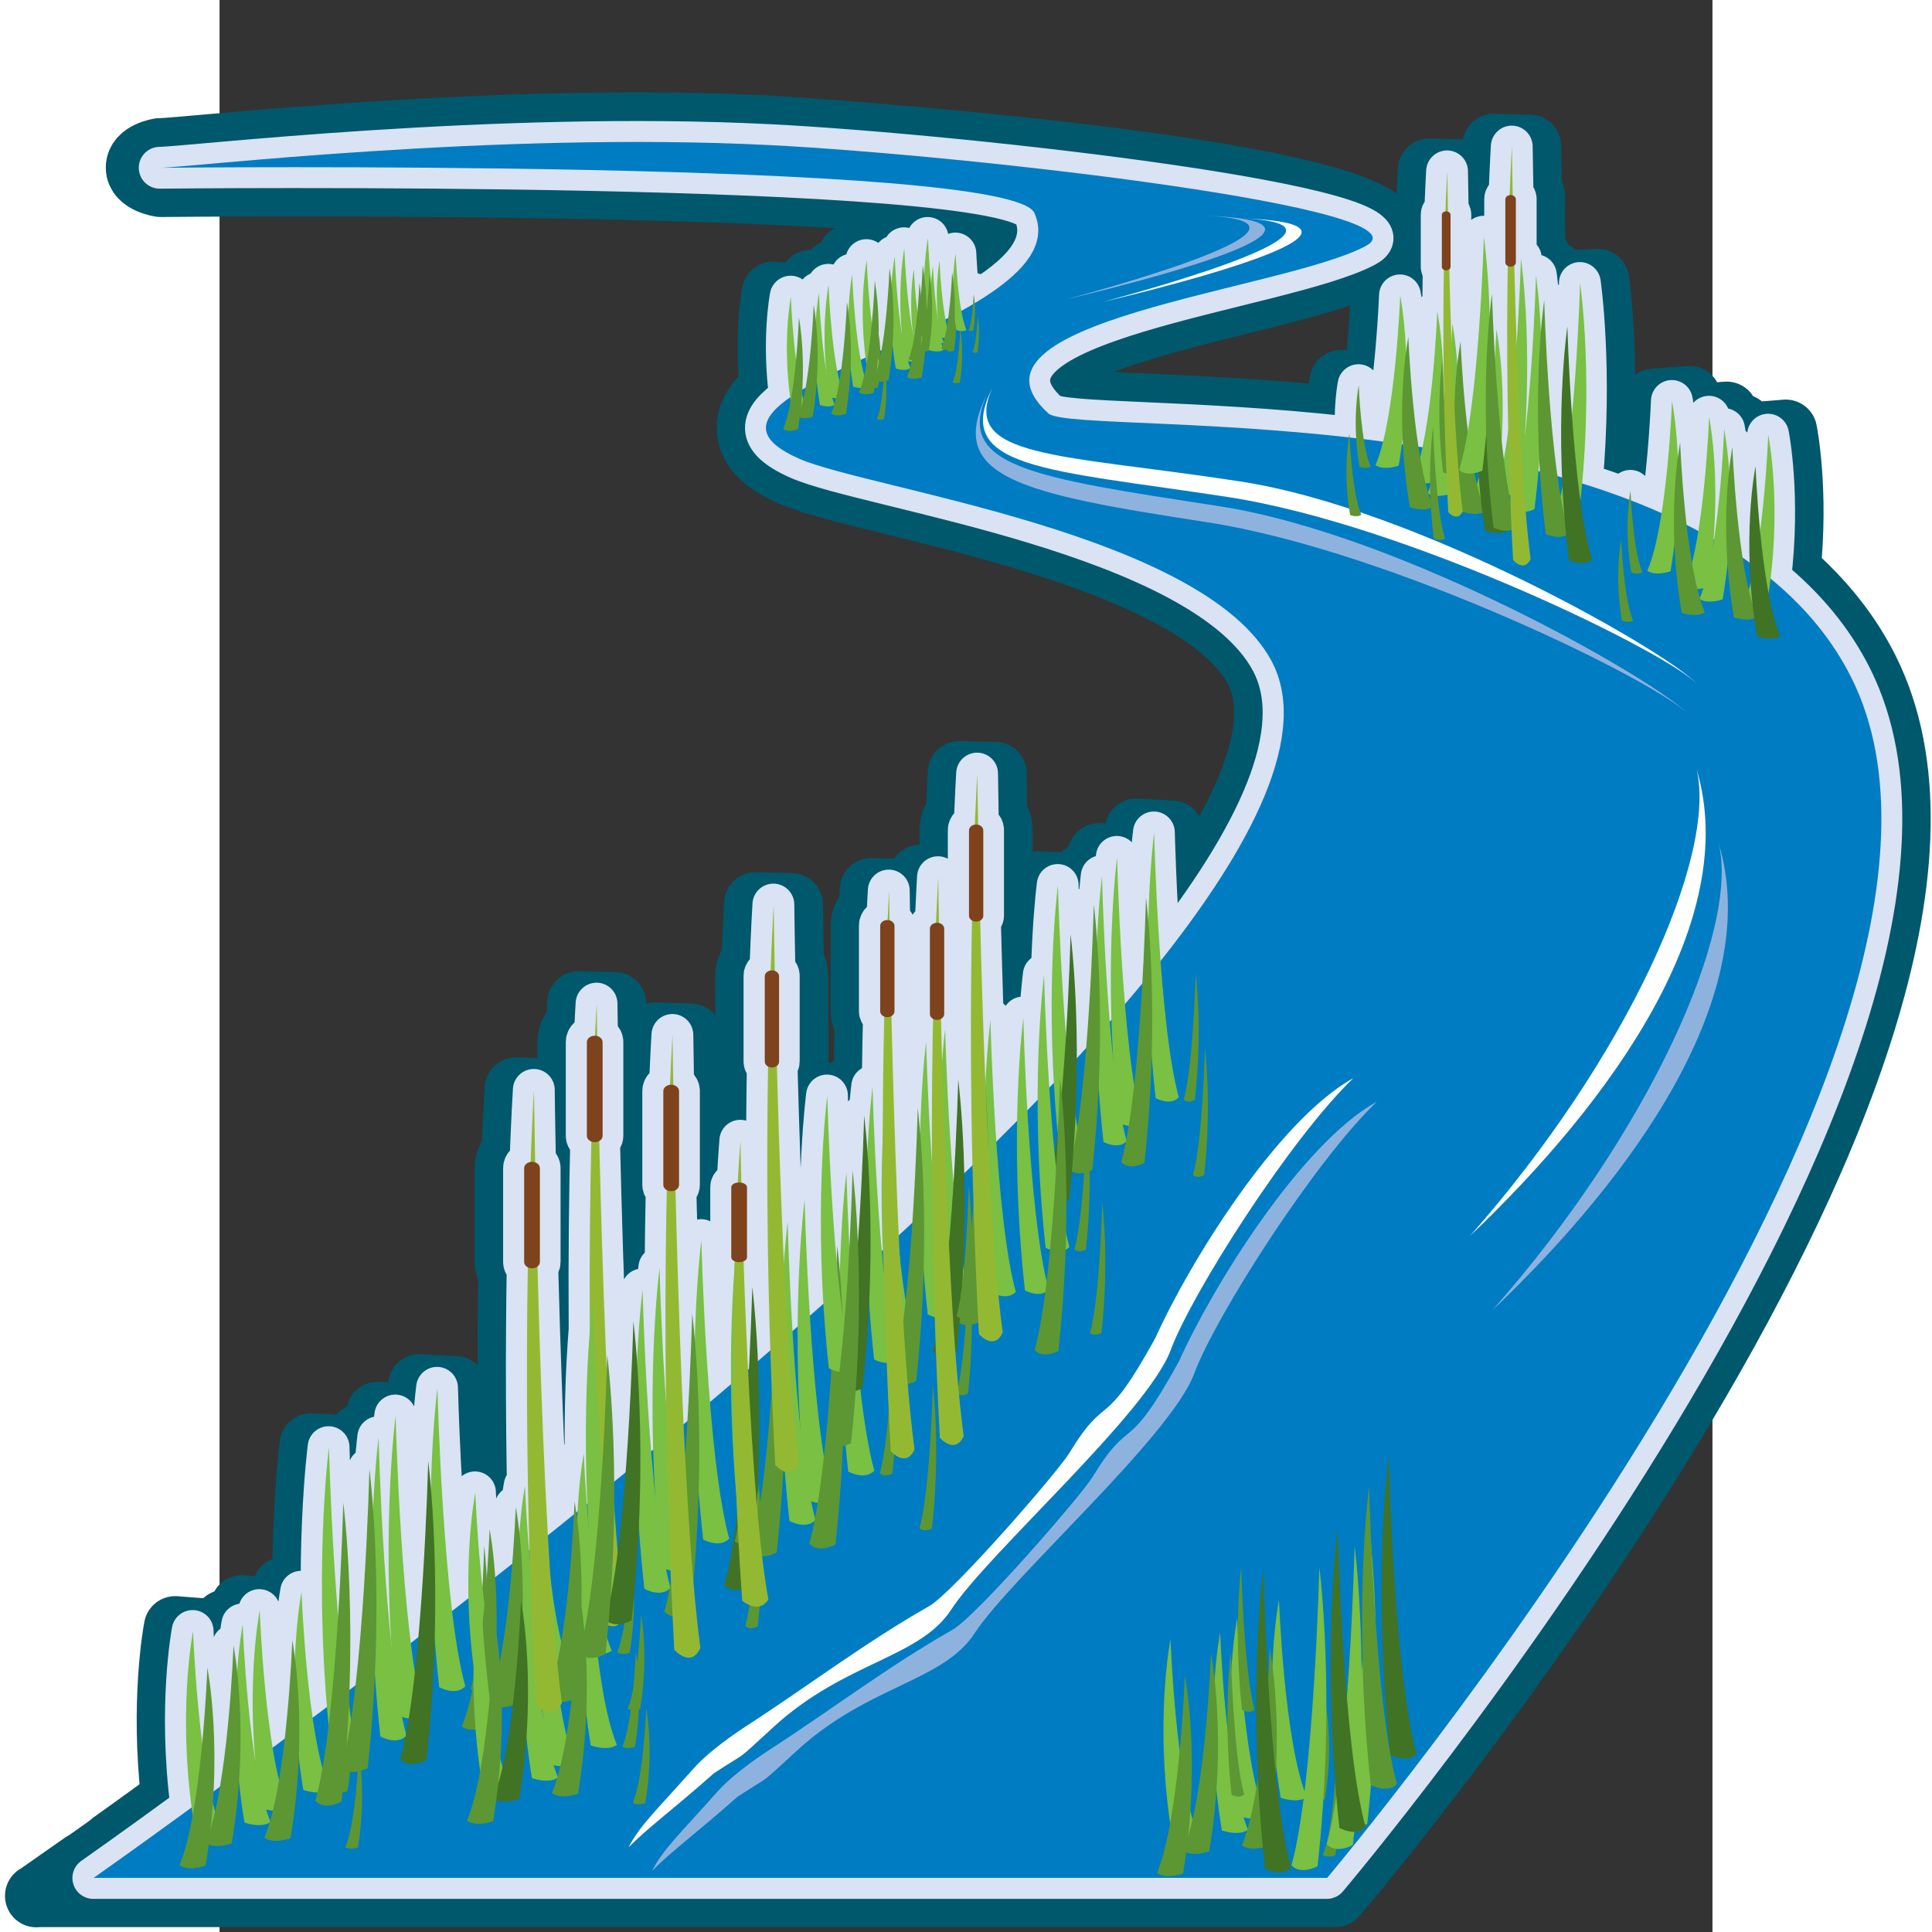 <?xml version="1.0" encoding="UTF-8" standalone="no"?>
<!-- Generator: Adobe Illustrator 15.0.0, SVG Export Plug-In . SVG Version: 6.00 Build 0)  -->
<svg
   xmlns:dc="http://purl.org/dc/elements/1.1/"
   xmlns:cc="http://creativecommons.org/ns#"
   xmlns:rdf="http://www.w3.org/1999/02/22-rdf-syntax-ns#"
   xmlns:svg="http://www.w3.org/2000/svg"
   xmlns="http://www.w3.org/2000/svg"
   xmlns:sodipodi="http://sodipodi.sourceforge.net/DTD/sodipodi-0.dtd"
   xmlns:inkscape="http://www.inkscape.org/namespaces/inkscape"
   version="1.0"
   id="Layer_1"
   x="0px"
   y="0px"
   width="48"
   height="48"
   viewBox="0 0 612 792"
   enable-background="new 0 0 612 792"
   xml:space="preserve"
   sodipodi:version="0.32"
   inkscape:version="0.46"
   sodipodi:docname="River.svg"
   inkscape:output_extension="org.inkscape.output.svg.inkscape"><rect x="0" y="0" width="612" height="792" fill="#333333" stroke="none"/><defs
   id="defs2471"><inkscape:perspective
     id="perspective57993"
     inkscape:persp3d-origin="306 : 264 : 1"
     inkscape:vp_z="612 : 396 : 1"
     inkscape:vp_y="0 : 1000 : 0"
     inkscape:vp_x="0 : 396 : 1"
     sodipodi:type="inkscape:persp3d" /></defs><sodipodi:namedview
   inkscape:window-height="1538"
   inkscape:window-width="2560"
   inkscape:pageshadow="2"
   inkscape:pageopacity="0.0"
   guidetolerance="10.0"
   gridtolerance="10.0"
   objecttolerance="10.0"
   borderopacity="1.0"
   bordercolor="#666666"
   pagecolor="#ffffff"
   id="base"
   showgrid="false"
   inkscape:zoom="18.666667"
   inkscape:cx="14.718248"
   inkscape:cy="26.022745"
   inkscape:window-x="-8"
   inkscape:window-y="-8"
   inkscape:current-layer="Layer_1" />
















<path
   style="fill:none;stroke:#00586c;stroke-width:25.713;stroke-linecap:round;stroke-linejoin:round"
   d="M -75.089,777.222 L -55.873,763.766 C -55.839,763.749 -41.988,754.047 -19.258,737.505 C -23.87,697.41 -18.418,668.441 -18.178,667.172 L -3.505,668.304 C -3.505,668.424 -3.282,674.115 -2.734,682.531 L -2.151,682.497 C -1.859,677.44 -1.739,674.286 -1.739,674.2 L 0.815,674.012 C 1.5,668.149 2.135,664.738 2.169,664.515 L 8.151,664.961 C 8.666,661.104 9.094,658.876 9.146,658.567 L 23.802,659.716 C 23.802,659.801 23.922,662.887 24.196,667.841 C 25.053,657.573 26.202,651.453 26.27,651.093 L 34.498,651.727 C 34.344,616.467 37.275,593.565 37.447,592.245 L 52.189,593.017 C 52.189,593.205 52.411,602.085 52.994,615.147 L 53.509,615.13 C 53.817,607.107 53.937,602.068 53.954,601.913 L 56.457,601.776 C 57.125,593.308 57.743,588.509 57.794,588.2 L 63.794,588.526 C 64.291,582.955 64.702,579.732 64.771,579.303 L 79.513,580.075 C 79.513,580.229 79.633,584.686 79.907,591.851 C 80.747,577.126 81.844,568.47 81.912,567.973 L 96.654,568.744 C 96.654,569.07 97.134,587.48 98.489,610.467 L 112.185,611.53 C 112.185,611.633 112.408,617.358 112.973,625.792 L 113.556,625.758 C 113.848,620.632 113.968,617.461 113.968,617.427 L 116.522,617.238 C 117.207,611.376 117.842,607.964 117.876,607.742 L 119.024,607.827 C 118.51,578.926 118.476,550.265 118.922,522.238 C 117.996,520.764 117.482,519.084 117.482,517.319 L 117.482,478.887 C 117.482,476.298 118.527,473.933 120.276,472.167 C 120.927,455.557 121.527,446.334 121.527,446.334 L 136.321,446.712 C 136.321,446.729 136.441,456.842 136.732,473.161 C 138.018,474.79 138.72,476.761 138.72,478.87 L 138.72,517.302 C 138.72,518.724 138.395,520.096 137.812,521.347 C 138.618,551.585 139.595,578.943 140.692,603.096 C 141.343,597.645 141.96,594.508 141.994,594.285 L 142.732,594.337 C 142.543,573.269 143.452,556.162 144.394,544.471 C 144.206,519.941 144.394,495.069 144.926,471.019 C 143.794,469.459 143.177,467.625 143.177,465.619 L 143.177,427.187 C 143.177,424.222 144.566,421.547 146.743,419.713 C 147.034,414.074 147.223,410.971 147.223,410.971 L 162.016,411.331 L 162.153,421.102 C 163.593,422.782 164.416,424.89 164.416,427.17 L 164.416,465.602 C 164.416,467.299 163.953,468.893 163.113,470.333 C 163.576,490.012 164.227,512.913 165.102,536.346 C 165.582,530.946 165.976,527.912 166.01,527.672 L 172.01,527.998 C 172.507,522.375 172.935,519.153 172.987,518.759 L 175.49,518.896 C 175.558,509.382 175.695,499.92 175.884,490.509 C 175.01,489.069 174.53,487.423 174.53,485.709 L 174.53,447.277 C 174.53,444.637 175.627,442.238 177.444,440.472 C 177.924,429.741 178.301,423.844 178.301,423.844 L 193.094,424.204 L 193.351,441.021 C 194.877,442.735 195.768,444.912 195.768,447.26 L 195.768,485.692 C 195.768,487.44 195.288,489.086 194.38,490.543 C 194.517,496.046 194.671,501.788 194.843,507.685 L 202.385,508.062 L 202.385,486.652 C 202.385,484.149 203.465,481.887 205.265,480.241 C 205.762,471.773 206.156,467.042 206.156,467.042 L 217.093,467.402 C 217.127,458.162 217.213,448.94 217.367,439.769 C 216.51,438.364 216.047,436.752 216.047,435.089 L 216.047,400.069 C 216.047,397.618 216.99,395.389 218.601,393.692 C 219.184,378.693 219.715,370.379 219.715,370.379 L 234.509,370.756 L 234.903,394.652 C 236.069,396.212 236.72,398.08 236.72,400.069 L 236.72,435.089 C 236.72,436.427 236.429,437.746 235.897,438.946 C 236.326,455.214 236.891,473.11 237.594,491.177 L 239.137,491.263 C 239.548,465.43 241.623,449.163 241.76,448.169 L 256.502,448.94 C 256.502,449.043 256.587,452.266 256.793,457.631 C 256.793,457.271 256.793,457.065 256.81,457.048 L 259.107,456.928 C 259.741,448.94 260.324,444.466 260.324,444.466 L 264.593,444.689 C 264.678,435.724 264.833,427.307 265.004,419.593 C 263.958,418.102 263.41,416.353 263.41,414.451 L 263.41,379.43 C 263.41,376.619 264.678,374.082 266.684,372.282 L 267.095,364.62 L 281.889,364.997 L 282.009,373.67 C 283.123,375.042 283.826,376.67 284.014,378.436 C 284.408,376.773 285.248,375.282 286.448,374.065 C 286.877,364.448 287.203,359.151 287.203,359.151 L 299.802,359.477 L 299.802,340.261 C 299.802,337.81 300.762,335.581 302.373,333.867 C 302.853,322.845 303.23,316.657 303.23,316.657 L 318.024,317.017 L 318.281,334.313 C 319.686,335.941 320.458,337.998 320.458,340.244 L 320.458,375.265 C 320.458,376.893 320.029,378.436 319.241,379.807 C 319.549,391.635 319.926,404.474 320.355,417.691 L 321.915,417.776 C 322.018,416.799 322.103,416.233 322.12,416.113 L 329.011,416.473 C 329.714,405.503 330.554,399.109 330.623,398.646 L 333.845,398.817 C 334.394,376.55 336.177,362.7 336.314,361.808 L 351.039,362.58 C 351.039,362.683 351.107,365.579 351.296,370.431 L 353.181,370.328 C 353.781,362.545 354.347,358.191 354.347,358.191 L 359.678,358.483 C 360.124,353.495 360.501,350.632 360.535,350.272 L 374.66,351.026 C 375.209,344.341 375.706,340.535 375.74,340.244 L 390.482,341.015 C 390.499,341.204 390.842,355.26 391.836,373.516 C 424.337,328.879 435.685,294.801 424.697,274.351 C 405.327,238.267 324.195,218.297 275.718,206.384 C 257.222,201.824 242.6,198.224 234.697,194.762 C 227.412,191.573 217.624,186.225 216.716,176.694 C 215.996,169.289 221.001,163.563 226.126,159.432 C 223.727,137.011 226.795,120.846 226.915,120.126 L 238.006,120.983 C 238.228,119.458 238.383,118.635 238.383,118.635 L 241.76,118.892 C 242.068,116.698 242.308,115.429 242.343,115.258 L 251.291,115.961 C 251.651,112.961 251.993,111.212 252.01,111.075 L 257.084,111.452 C 257.496,107.63 257.924,105.384 257.976,105.127 L 269.067,106.001 C 269.289,104.476 269.444,103.653 269.444,103.653 L 272.821,103.91 C 273.129,101.716 273.369,100.447 273.403,100.276 L 282.351,100.979 C 282.711,97.979 283.054,96.23 283.071,96.093 L 297.745,97.208 C 297.745,97.242 297.83,99.402 298.036,102.796 L 309.11,103.619 C 309.11,103.704 309.315,108.984 309.915,115.241 C 331.943,100.927 328.463,92.974 327.28,90.248 C 318.915,83.906 236.257,75.866 31.704,75.866 C 0.266,75.866 -21.418,76.089 -24.127,76.106 C -24.127,76.106 -33.777,74.769 -33.777,68.701 C -33.777,62.633 -24.572,61.296 -24.572,61.296 L -24.332,61.296 C -22.001,61.244 -15.71,60.678 -6.299,59.856 C 27.316,56.89 97.272,50.719 170.793,50.719 C 190.197,50.719 208.727,51.165 225.869,52.022 C 228.338,52.142 473.74,67.827 479.911,95.493 C 480.408,97.739 480.768,103.379 473.242,107.373 C 461.809,113.441 440.742,118.686 418.406,124.223 C 390.019,131.268 342.485,143.079 339.485,155.078 C 338.748,157.941 342.502,161.849 344.782,163.906 C 346.993,164.489 363.672,165.243 379.803,165.963 C 400.458,166.889 428.314,168.123 458.363,171.312 C 458.501,162.415 459.615,156.655 459.683,156.347 L 473.534,157.427 C 475.831,139.154 476.551,120.949 476.568,120.675 L 491.224,119.543 C 491.276,119.749 491.773,122.44 492.338,127.086 L 494.275,126.931 C 494.293,122.492 494.327,118.275 494.395,114.264 L 493.641,109.207 L 493.641,87.9 C 493.641,86.065 494.207,84.351 495.218,82.946 C 495.578,74.392 495.853,69.678 495.853,69.678 L 510.646,70.038 L 510.852,81.609 L 510.92,81.643 L 512,87.9 L 512,96.642 L 519.645,96.213 L 519.645,81.523 C 519.645,79.449 520.331,77.563 521.548,76.055 C 521.959,65.392 522.354,59.496 522.354,59.496 L 537.13,59.873 L 537.421,76.912 C 538.296,78.266 538.758,79.843 538.758,81.54 L 538.758,104.836 L 540.764,104.716 C 540.815,105.059 541.175,107.613 541.621,112.018 L 546.952,111.71 C 546.952,111.71 547.501,115.635 548.118,122.526 L 550.021,122.629 C 550.192,118.343 550.278,115.789 550.278,115.704 L 565.002,114.829 C 565.208,116.235 569.716,148.102 566.271,192.859 C 571.071,194.453 575.819,196.133 580.447,197.916 L 579.504,200.367 L 580.379,200.435 L 581.253,198.207 C 582.521,198.704 583.79,199.201 585.058,199.715 C 587.27,181.768 587.955,164.198 587.972,163.992 L 602.629,162.861 C 602.68,163.066 603.177,165.758 603.743,170.403 L 617.816,169.289 C 617.868,169.546 618.228,171.466 618.691,174.808 L 624.005,174.397 C 624.005,174.397 624.605,177.414 625.222,182.711 L 627.141,182.848 C 627.313,179.745 627.399,177.894 627.399,177.825 L 642.055,176.66 C 642.261,177.688 646.837,201.155 643.443,234.016 C 657.397,246.084 668.23,259.746 675.67,274.694 C 751.248,426.587 471.648,760.389 459.7,774.514 L 457.472,777.137 L -75.089,777.137 L -75.089,777.222 z M 284.854,426.21 C 284.888,424.17 284.923,422.165 284.957,420.193 C 284.323,419.096 283.911,417.879 283.774,416.593 C 283.586,417.433 283.277,418.222 282.849,418.959 C 282.9,421.307 282.969,423.673 283.02,426.107 L 284.854,426.21 z"
   id="path57176" /><path
   style="fill:none;stroke:#d9e3f3;stroke-width:17.142;stroke-linecap:round;stroke-linejoin:round"
   d="M 669.053,278.071 C 661.082,262.043 649.546,248.604 635.661,237.205 C 639.792,203.024 634.804,178.185 634.804,178.185 C 634.804,178.185 634.05,198.036 631.478,217.526 C 630.073,203.058 629.627,191.076 629.627,191.076 C 629.627,191.076 626.439,206.949 627.227,230.691 C 626.284,230.022 625.29,229.405 624.33,228.754 C 621.039,207.532 620.113,183.242 620.113,183.242 C 620.113,183.242 619.428,186.842 618.759,192.807 C 618.005,182.317 616.754,175.888 616.754,175.888 C 616.754,175.888 615.845,200.127 612.554,221.331 C 612.468,221.28 612.382,221.246 612.297,221.194 C 614.714,191.59 610.565,170.832 610.565,170.832 C 610.565,170.832 609.605,196.15 606.126,217.68 C 604.566,216.857 602.937,216.103 601.377,215.315 C 599.337,197.744 598.72,181.408 598.72,181.408 C 598.72,181.408 598.258,183.825 597.709,187.905 C 597.143,173.454 595.361,164.369 595.361,164.369 C 595.361,164.369 594.418,189.036 591.058,210.395 C 586.961,208.578 582.813,206.846 578.562,205.218 C 578.39,202.767 578.339,201.207 578.339,201.207 C 578.339,201.207 578.065,202.63 577.79,204.944 C 571.465,202.51 564.985,200.281 558.386,198.224 C 562.705,150.707 557.649,116.012 557.649,116.012 C 557.649,116.012 556.894,143.285 554.323,170.077 C 552.918,150.176 552.472,133.702 552.472,133.702 C 552.472,133.702 548.803,158.969 550.363,195.824 C 549.712,195.636 549.078,195.464 548.426,195.293 C 544.124,164.403 542.975,122.955 542.975,122.955 C 542.975,122.955 542.29,127.909 541.621,136.102 C 540.867,121.686 539.615,112.858 539.615,112.858 C 539.615,112.858 538.604,149.13 534.953,179.111 C 537.901,136.257 533.444,105.898 533.444,105.898 C 533.444,105.898 533.016,121.446 531.696,140.559 C 531.302,129.468 530.976,118.721 530.719,108.744 C 531.096,108.418 531.353,107.99 531.353,107.493 L 531.353,81.643 C 531.353,80.957 530.787,80.477 530.067,80.186 C 529.828,67.844 529.725,60.078 529.725,60.078 C 529.725,60.078 529.279,67.244 528.799,80.031 C 527.805,80.203 527.016,80.803 527.016,81.643 L 527.016,107.493 C 527.016,108.093 527.445,108.555 528.028,108.864 C 527.702,127.394 527.651,150.399 528.216,176.454 C 527.668,180.534 527.068,184.408 526.416,188.059 C 526.073,185.488 525.782,182.865 525.491,180.208 C 527.068,153.347 523.382,134.92 523.382,134.92 C 523.382,134.92 523.211,139.445 522.765,146.216 C 521.891,131.405 521.582,120.435 521.582,120.435 C 521.582,120.435 521.119,123.76 520.571,129.366 C 520.005,109.498 518.223,97.036 518.223,97.036 C 518.223,97.036 516.885,145.342 511.657,176.523 C 509.36,157.975 508.675,139.976 508.675,139.976 C 508.675,139.976 507.989,143.576 507.32,149.541 C 506.566,139.051 505.315,132.623 505.315,132.623 C 505.315,132.623 505.212,135.314 504.955,139.582 C 504.578,129.4 504.286,119.475 504.029,110.355 C 504.372,110.098 504.561,109.738 504.561,109.327 L 504.561,88.02 C 504.561,87.454 504.098,87.06 503.481,86.82 C 503.292,76.655 503.206,70.244 503.206,70.244 C 503.206,70.244 502.846,76.14 502.435,86.683 C 501.629,86.82 500.995,87.334 500.995,88.02 L 500.995,109.327 C 500.995,109.824 501.355,110.184 501.818,110.441 C 501.561,124.737 501.509,142.376 501.904,162.192 C 501.818,160.906 501.715,159.604 501.646,158.421 C 501.544,139.582 499.109,127.531 499.109,127.531 C 499.109,127.531 497.875,160.752 493.007,183.448 C 492.493,183.362 491.944,183.277 491.413,183.191 C 488.173,162.072 487.264,138.125 487.264,138.125 C 487.264,138.125 486.802,140.542 486.253,144.622 C 485.687,130.171 483.905,121.086 483.905,121.086 C 483.905,121.086 482.482,158.558 476.842,181.082 C 474.22,180.722 471.597,180.397 469.008,180.071 C 467.363,169.803 466.9,157.89 466.9,157.89 C 466.9,157.89 465.117,166.786 465.889,179.711 C 464.98,179.608 464.089,179.488 463.18,179.385 C 463.129,178.391 463.095,177.688 463.095,177.688 C 463.095,177.688 462.975,178.357 462.82,179.334 C 399.019,172.151 344.816,174.071 339.742,169.477 C 297.95,131.628 435.428,119.115 469.711,100.91 C 498.732,85.5 307.036,63.627 225.441,59.478 C 112.596,53.77 -13.824,68.769 -24.538,68.769 C -24.538,68.769 324.229,64.964 334.017,87.334 C 340.068,101.167 327.76,113.304 309.453,124.257 C 309.298,121.926 309.041,120.435 309.041,120.435 C 309.041,120.435 308.973,122.252 308.767,124.669 C 307.224,125.594 305.63,126.486 304.019,127.394 C 302.167,117.332 301.653,103.927 301.653,103.927 C 301.653,103.927 300.882,107.99 300.625,114.486 C 300.385,112.652 300.196,111.572 300.196,111.572 C 300.196,111.572 299.836,121.24 298.568,130.343 C 298.225,130.531 297.882,130.703 297.522,130.891 C 295.568,120.778 295.019,106.841 295.019,106.841 C 295.019,106.841 293.116,116.663 294.368,130.531 C 292.791,120.795 292.345,109.104 292.345,109.104 C 292.345,109.104 291.882,111.641 291.539,115.824 C 290.562,105.898 290.271,97.533 290.271,97.533 C 290.271,97.533 289.14,103.533 288.762,113.081 C 288.42,110.355 288.128,108.727 288.128,108.727 C 288.128,108.727 287.923,113.818 287.408,120.709 C 287.083,117.692 286.757,115.926 286.757,115.926 C 286.757,115.926 286.551,121.292 285.951,127.771 C 284.837,119.029 284.511,110.15 284.511,110.15 C 284.511,110.15 282.351,121.275 284.151,136.582 C 281.357,121.789 280.603,101.767 280.603,101.767 C 280.603,101.767 277.757,116.252 279.626,136.702 C 277.295,122.372 276.643,105.093 276.643,105.093 C 276.643,105.093 275.838,109.344 275.375,116.252 C 274.963,112.31 274.501,109.927 274.501,109.927 C 274.501,109.927 273.798,128.903 271.209,143.576 C 271.038,143.645 270.866,143.73 270.729,143.799 C 270.541,139.771 270.129,137.302 270.061,136.977 C 270.129,123.726 268.467,115.086 268.467,115.086 C 268.467,115.086 268.158,122.955 267.284,132.434 C 265.638,119.629 265.175,106.618 265.175,106.618 C 265.175,106.618 261.901,123.52 264.798,146.576 C 264.13,146.885 263.461,147.193 262.81,147.502 C 259.999,132.691 259.227,112.532 259.227,112.532 C 259.227,112.532 258.096,118.532 257.719,128.08 C 257.376,125.354 257.084,123.726 257.084,123.726 C 257.084,123.726 256.536,137.988 254.702,151.341 C 254.187,151.598 253.69,151.838 253.193,152.078 C 250.331,137.234 249.542,116.749 249.542,116.749 C 249.542,116.749 246.697,131.234 248.565,151.684 C 246.234,137.354 245.582,120.075 245.582,120.075 C 245.582,120.075 244.777,124.326 244.314,131.234 C 243.902,127.291 243.44,124.909 243.44,124.909 C 243.44,124.909 242.72,144.228 240.063,158.952 C 239.6,159.227 239.188,159.484 238.743,159.758 C 239.754,142.136 237.406,130.068 237.406,130.068 C 237.406,130.068 237.097,137.936 236.223,147.416 C 234.577,134.611 234.114,121.6 234.114,121.6 C 234.114,121.6 230.72,139.154 233.909,162.878 C 221.412,171.534 218.687,179.762 237.594,188.042 C 266.05,200.521 402.978,218.4 431.159,270.888 C 446.433,299.326 425.64,343.432 385.648,393.829 C 383.642,366.505 383.025,341.238 383.025,341.238 C 383.025,341.238 381.242,355.054 380.643,377.424 C 380.128,371.271 379.665,367.774 379.665,367.774 C 379.665,367.774 379.288,383.253 378.157,403.069 C 375.843,405.863 373.46,408.674 371.043,411.502 C 368.54,381.47 367.82,351.266 367.82,351.266 C 367.82,351.266 364.289,378.179 365.506,418.051 C 365.283,418.308 365.061,418.548 364.821,418.822 C 362.352,388.978 361.632,359.186 361.632,359.186 C 361.632,359.186 360.364,368.871 359.61,385.138 C 358.958,375.95 358.272,370.653 358.272,370.653 C 358.272,370.653 357.553,399.949 355.136,429.518 C 353.85,430.941 352.616,432.33 351.296,433.752 C 351.347,402.829 348.759,382.876 348.759,382.876 C 348.759,382.876 348.313,401.577 346.907,424.153 C 344.336,393.761 343.582,362.785 343.582,362.785 C 343.582,362.785 339.194,396.246 341.919,443.832 C 341.302,444.466 340.668,445.117 340.051,445.769 C 338.405,420.93 337.891,399.623 337.891,399.623 C 337.891,399.623 335.285,419.628 335.268,450.757 C 333.863,452.214 332.491,453.671 331.068,455.145 C 329.834,433.958 329.406,417.091 329.406,417.091 C 329.406,417.091 327.28,433.427 326.869,459.517 C 324.109,462.311 321.178,465.156 318.349,467.967 C 316.515,441.569 315.915,418.068 315.915,418.068 C 315.915,418.068 314.647,427.77 313.875,444.14 C 312.915,420.759 312.23,397.36 311.715,377.099 C 312.452,376.67 313.001,376.053 313.001,375.282 L 313.001,340.261 C 313.001,339.198 312.041,338.478 310.875,338.153 C 310.653,325.073 310.55,317.12 310.55,317.12 C 310.55,317.12 310.087,324.696 309.521,338.05 C 308.201,338.29 307.121,339.113 307.121,340.261 L 307.121,375.282 C 307.121,376.053 307.636,376.653 308.356,377.082 C 307.807,403.857 307.601,438.158 308.527,477.687 C 307.413,478.784 306.299,479.881 305.167,480.978 C 304.619,457.134 302.682,442.392 302.682,442.392 C 302.682,442.392 302.219,461.574 300.762,484.749 C 298.122,453.534 297.351,421.753 297.351,421.753 C 297.351,421.753 296.716,426.536 296.082,435.038 C 295.911,428.953 295.756,423.039 295.619,417.399 C 296.391,416.971 296.956,416.353 296.956,415.565 L 296.956,380.527 C 296.956,379.447 295.979,378.71 294.796,378.402 C 294.591,366.694 294.505,359.597 294.505,359.597 C 294.505,359.597 294.094,366.299 293.579,378.299 C 292.191,378.504 291.077,379.379 291.077,380.527 L 291.077,415.565 C 291.077,416.353 291.625,416.953 292.362,417.382 C 292.002,434.095 291.797,453.774 291.899,476.075 C 290.117,450.003 289.534,426.964 289.534,426.964 C 289.534,426.964 287.683,441.158 287.083,464.179 C 286.551,457.837 286.071,454.237 286.071,454.237 C 286.071,454.237 285.54,476.058 283.843,501.274 C 282.026,502.988 280.123,504.685 278.289,506.399 C 276.866,474.944 275.906,442.289 275.306,416.251 C 276.009,415.822 276.54,415.205 276.54,414.434 L 276.54,379.413 C 276.54,378.384 275.632,377.682 274.535,377.339 C 274.398,369.608 274.346,365.065 274.346,365.065 C 274.346,365.065 274.072,369.385 273.712,377.064 C 273.678,377.064 273.643,377.03 273.609,377.03 C 271.998,377.03 270.678,378.11 270.678,379.413 L 270.678,414.434 C 270.678,415.359 271.415,415.993 272.358,416.388 C 271.998,430.564 271.758,447.346 271.724,466.133 C 271.209,478.51 271.004,494.263 271.775,512.365 C 271.638,512.502 271.484,512.639 271.364,512.742 C 268.398,480.207 267.541,445.375 267.541,445.375 C 267.541,445.375 266.255,455.334 265.467,472.064 C 264.798,462.602 264.095,457.185 264.095,457.185 C 264.095,457.185 263.495,481.955 261.541,509.228 C 260.787,490.817 259.347,479.727 259.347,479.727 C 259.347,479.727 259.004,493.2 258.062,511.13 C 257.17,493.372 256.862,480.481 256.862,480.481 C 256.862,480.481 254.839,496.063 254.187,521.364 C 253.588,514.37 253.09,510.411 253.09,510.411 C 253.09,510.411 253.022,512.93 252.885,516.993 C 249.885,484.286 249.011,449.077 249.011,449.077 C 249.011,449.077 244.382,484.424 247.434,534.392 C 245.582,536.037 243.748,537.683 241.88,539.329 C 240.234,513.427 239.72,491.829 239.72,491.829 C 239.72,491.829 237.08,512.022 236.84,543.82 C 236.154,544.42 235.452,545.003 234.766,545.62 C 233.257,520.918 232.76,500.725 232.76,500.725 C 232.76,500.725 231.972,506.794 231.217,517.387 C 229.932,490.046 229.006,461.402 228.355,436.769 C 228.903,436.341 229.246,435.724 229.246,435.055 L 229.246,400.034 C 229.246,399.092 228.458,398.423 227.481,398.046 C 227.155,381.316 227.035,370.808 227.035,370.808 C 227.035,370.808 226.418,380.51 225.784,397.84 C 224.464,398.063 223.384,398.903 223.384,400.034 L 223.384,435.055 C 223.384,435.878 223.967,436.495 224.738,436.906 C 224.224,467.796 224.189,507.839 225.681,553.488 C 223.984,554.962 222.304,556.436 220.59,557.91 C 219.75,538.849 218.258,527.432 218.258,527.432 C 218.258,527.432 217.898,541.831 216.887,561.116 C 216.784,561.219 216.681,561.304 216.561,561.407 C 215.79,545.757 215.207,530.484 214.744,516.873 C 215.55,516.513 216.15,516.016 216.15,515.382 L 216.15,486.618 C 216.15,485.761 215.104,485.144 213.836,484.886 C 213.579,474.31 213.476,467.625 213.476,467.625 C 213.476,467.625 212.961,473.83 212.362,484.801 C 210.904,484.989 209.739,485.675 209.739,486.601 L 209.739,515.364 C 209.739,515.999 210.322,516.479 211.093,516.856 C 211.076,517.644 211.059,518.381 211.024,519.187 C 210.202,530.158 209.345,546.837 209.55,567.407 C 206.688,569.858 203.808,572.275 200.945,574.709 C 198.22,541.369 197.414,508.353 197.414,508.353 C 197.414,508.353 195.391,523.935 194.74,549.237 C 194.14,542.243 193.643,538.283 193.643,538.283 C 193.643,538.283 193.163,558.133 191.671,582.56 C 191.174,582.972 190.66,583.417 190.163,583.829 C 188.62,550.831 187.574,516.222 186.872,487.68 C 187.694,487.201 188.329,486.549 188.329,485.658 L 188.329,447.226 C 188.329,446.06 187.266,445.237 185.963,444.895 C 185.74,432.055 185.637,424.256 185.637,424.256 C 185.637,424.256 185.175,431.593 184.609,444.775 C 183.1,444.98 181.883,445.923 181.883,447.226 L 181.883,485.658 C 181.883,486.532 182.483,487.183 183.289,487.663 C 182.792,511.593 182.518,541.18 182.98,575.172 C 180.906,545.894 180.272,519.684 180.272,519.684 C 180.272,519.684 176.347,549.665 177.649,594.217 C 177.375,594.44 177.118,594.662 176.827,594.885 C 174.118,561.579 173.313,528.598 173.313,528.598 C 173.313,528.598 171.89,539.5 171.033,557.825 C 170.296,547.471 169.524,541.54 169.524,541.54 C 169.524,541.54 168.787,571.778 166.336,603.576 C 164.776,604.862 163.216,606.113 161.69,607.382 C 161.45,575.532 158.811,555.305 158.811,555.305 C 158.811,555.305 158.759,557.55 158.639,561.167 C 157.199,528.324 156.222,494.674 155.588,467.573 C 156.376,467.093 156.959,466.442 156.959,465.585 L 156.959,427.153 C 156.959,426.039 155.965,425.25 154.748,424.873 C 154.611,416.388 154.542,411.417 154.542,411.417 C 154.542,411.417 154.234,416.148 153.857,424.582 C 153.805,424.582 153.788,424.547 153.737,424.547 C 151.954,424.547 150.514,425.713 150.514,427.153 L 150.514,465.585 C 150.514,466.596 151.32,467.299 152.331,467.727 C 151.834,488.778 151.491,515.022 151.697,545.037 C 150.565,559.179 149.228,584.549 150.634,616.33 C 150.565,616.398 150.48,616.467 150.411,616.518 C 149.468,604.502 149.16,595.691 149.16,595.691 C 149.16,595.691 147.377,604.725 146.623,619.604 C 146.451,619.758 146.263,619.895 146.108,620.032 C 145.714,617.307 145.389,615.507 145.389,615.507 C 145.389,615.507 145.32,617.495 145.131,620.804 C 141.566,623.701 138.052,626.529 134.504,629.357 C 132.498,593.291 131.144,552.819 130.252,519.136 C 130.852,518.656 131.229,518.021 131.229,517.284 L 131.229,478.852 C 131.229,477.807 130.372,477.087 129.31,476.675 C 128.95,458.334 128.83,446.78 128.83,446.78 C 128.83,446.78 128.144,457.425 127.441,476.435 C 125.984,476.675 124.818,477.584 124.818,478.852 L 124.818,517.284 C 124.818,518.176 125.453,518.844 126.31,519.307 C 125.778,550.454 125.727,590.257 126.995,635.374 C 126.927,635.426 126.858,635.477 126.79,635.546 C 125.521,620.718 125.076,609.096 125.076,609.096 C 125.076,609.096 123.67,616.587 122.813,628.775 C 122.059,621.849 121.287,617.667 121.287,617.667 C 121.287,617.667 120.927,627.746 119.83,641.082 C 117.465,642.934 115.185,644.751 112.836,646.585 C 111.996,634.294 110.574,626.769 110.574,626.769 C 110.574,626.769 110.265,635.22 109.391,646.911 C 108.979,638.7 108.345,633.66 108.345,633.66 C 108.345,633.66 108.157,640.997 107.642,650.682 L 107.642,650.682 C 105.397,630.437 104.711,611.77 104.711,611.77 C 104.711,611.77 101.403,629.083 101.968,655.122 C 99.723,656.887 97.426,658.704 95.197,660.435 C 90.449,621.026 89.163,568.915 89.163,568.915 C 89.163,568.915 87.141,584.497 86.489,609.799 C 85.889,602.805 85.392,598.845 85.392,598.845 C 85.392,598.845 84.484,635.906 81.364,671.166 C 80.335,671.955 79.307,672.76 78.296,673.549 C 73.342,633.934 72.039,580.263 72.039,580.263 C 72.039,580.263 67.016,618.729 70.256,673.223 C 66.193,635.014 65.062,589.177 65.062,589.177 C 65.062,589.177 63.639,600.079 62.782,618.404 C 62.045,608.05 61.274,602.119 61.274,602.119 C 61.274,602.119 60.074,651.899 55.583,690.948 C 54.76,691.565 53.886,692.233 53.08,692.851 C 54.623,646.979 50.56,615.884 50.56,615.884 C 50.56,615.884 50.046,636.951 48.452,662.407 C 45.538,628.14 44.698,593.24 44.698,593.24 C 44.698,593.24 38.801,638.22 43.892,699.81 C 41.921,701.302 39.949,702.793 38.012,704.233 C 34.447,679.84 33.435,652.516 33.435,652.516 C 33.435,652.516 31.43,663.092 30.796,679.977 C 30.196,675.195 29.664,672.349 29.664,672.349 C 29.664,672.349 28.944,691.994 26.544,712.838 C 24.865,714.072 23.253,715.306 21.625,716.506 C 17.442,691.068 16.294,660.024 16.294,660.024 C 16.294,660.024 11.305,685.617 14.562,721.769 L 14.545,721.786 C 10.465,696.433 9.317,665.921 9.317,665.921 C 9.317,665.921 7.911,673.412 7.054,685.6 C 6.3,678.674 5.529,674.492 5.529,674.492 C 5.529,674.492 4.346,706.821 -0.042,732.534 C -0.917,733.185 -1.825,733.854 -2.665,734.471 C -1.157,704.164 -5.168,683.594 -5.168,683.594 C -5.168,683.594 -5.682,697.547 -7.276,714.398 C -10.19,691.702 -11.03,668.595 -11.03,668.595 C -11.03,668.595 -16.961,699.296 -11.493,740.933 C -36.4,759.104 -51.742,769.852 -51.742,769.852 L 453.941,769.852 C 454.061,769.817 743.329,427.359 669.053,278.071 z M 540.541,193.116 C 540.695,191.419 540.901,189.67 541.004,188.025 C 541.09,189.773 541.193,191.505 541.295,193.304 C 541.038,193.236 540.798,193.184 540.541,193.116 z M 484.933,179.128 C 484.967,180.14 485.053,181.168 485.105,182.197 C 484.916,182.179 484.727,182.145 484.539,182.128 C 484.642,181.134 484.813,180.105 484.933,179.128 z M 275.838,141.022 C 275.855,141.176 275.855,141.331 275.872,141.485 C 275.838,141.485 275.82,141.502 275.803,141.502 C 275.803,141.348 275.82,141.176 275.838,141.022 z M 244.76,156.021 C 244.777,156.158 244.777,156.278 244.777,156.398 C 244.76,156.415 244.742,156.415 244.725,156.432 C 244.742,156.295 244.742,156.158 244.76,156.021 z"
   id="path57178" /><path
   style="fill:#007cc2"
   d="M -24.487,68.786 C -24.487,68.786 324.28,64.981 334.068,87.351 C 354.073,133.068 174.084,160.204 237.646,188.059 C 266.101,200.538 403.03,218.417 431.211,270.905 C 494.07,388.035 -51.622,769.8 -51.622,769.8 L 454.061,769.8 C 454.061,769.8 743.329,427.324 669.053,278.036 C 608.937,157.204 351.159,179.762 339.776,169.477 C 297.985,131.628 435.479,119.115 469.763,100.91 C 498.784,85.5 307.07,63.627 225.492,59.478 C 112.648,53.787 -13.773,68.786 -24.487,68.786 z"
   id="path57180" /><path
   style="fill:#ffffff"
   d="M 383.625,548.5 C 397.356,517.867 433.713,459.122 464.774,441.98 C 439.062,466.63 398.71,529.866 389.95,553.351 C 380.248,579.458 314.869,636.883 299.922,659.853 C 287.014,679.703 256.673,681.091 227.566,707.541 C 209.945,723.552 218.464,716.575 202.711,726.894 C 185.415,742.202 175.918,748.956 167.656,757.304 C 172.37,748.253 178.404,742.87 194.791,724.46 C 198.614,720.175 206.276,713.815 216.51,707.198 C 240.371,691.771 264.73,673.258 290.82,658.464 C 300.642,652.91 343.633,603.37 348.245,595.828 C 364.375,569.395 361.598,588.526 383.625,548.5 z"
   id="path57184" /><path
   style="fill:#8eb2de"
   d="M 393.259,558.15 C 406.989,527.518 443.347,468.773 474.408,451.631 C 448.695,476.281 408.344,539.517 399.584,563.002 C 389.882,589.108 324.503,646.533 309.555,669.503 C 296.648,689.354 266.307,690.742 237.2,717.192 C 219.578,733.202 228.098,726.226 212.344,736.545 C 195.048,751.853 185.552,758.606 177.289,766.955 C 182.003,757.904 188.037,752.521 204.425,734.111 C 208.247,729.825 215.91,723.466 226.144,716.849 C 250.005,701.422 274.363,682.908 300.453,668.115 C 310.275,662.561 353.267,613.021 357.878,605.479 C 374.009,579.046 371.249,598.176 393.259,558.15 z"
   id="path57186" /><path
   style="fill:#ffffff"
   id="path57188"
   d="" /><path
   style="fill:#ffffff"
   d="M 316.926,158.781 C 299.785,192.345 339.245,192.345 413.538,203.778 C 487.813,215.212 596.201,268.78 606.194,280.916 C 596.201,268.78 492.63,208.784 418.354,197.35 C 344.062,185.934 303.35,188.076 316.926,158.781 z"
   id="path57190" /><path
   style="fill:#8eb2de"
   d="M 314.784,161.284 C 297.196,195.739 328.463,202.338 404.71,214.063 C 480.939,225.805 592.207,280.779 602.44,293.241 C 592.189,280.779 485.893,219.206 409.646,207.481 C 333.417,195.756 300.847,191.333 314.784,161.284 z"
   id="path57192" /><path
   style="fill:#ffffff"
   d="M 361.924,123.794 C 361.924,123.794 480.853,92.716 419.777,89.511 C 496.915,92.716 361.924,123.794 361.924,123.794 z"
   id="path57194" /><path
   style="fill:#8eb2de"
   d="M 346.925,122.715 C 346.925,122.715 465.854,91.636 404.778,88.431 C 481.916,91.654 346.925,122.715 346.925,122.715 z"
   id="path57196" /><path
   style="fill:#ffffff"
   id="path57202"
   d="" /><g
   id="g57212"
   transform="matrix(17.142,0,0,17.142,-4442.784,-6401.52)">
	<path
   style="fill:#79c043"
   d="M 259.729,412.292 C 259.729,412.292 259.323,414.335 259.771,417.026 C 259.771,417.026 260.167,417.173 260.396,417.012 C 259.854,415.725 259.729,412.292 259.729,412.292 z"
   id="path57214" />
	<path
   style="fill:#79c043"
   d="M 260.136,411.948 C 260.136,411.948 259.73,413.991 260.178,416.682 C 260.178,416.682 260.574,416.829 260.803,416.668 C 260.261,415.381 260.136,411.948 260.136,411.948 z"
   id="path57216" />
	<path
   style="fill:#79c043"
   d="M 261.136,411.511 C 261.136,411.511 260.73,413.554 261.178,416.245 C 261.178,416.245 261.574,416.392 261.803,416.231 C 261.261,414.943 261.136,411.511 261.136,411.511 z"
   id="path57218" />
	<path
   style="fill:#79c043"
   d="M 258.542,412.448 C 258.542,412.448 258.136,414.491 258.584,417.182 C 258.584,417.182 258.98,417.329 259.209,417.168 C 258.667,415.881 258.542,412.448 258.542,412.448 z"
   id="path57220" />
	<path
   style="fill:#5c9733"
   d="M 260.915,412.667 C 260.915,412.667 261.321,414.71 260.873,417.401 C 260.873,417.401 260.477,417.548 260.248,417.387 C 260.79,416.1 260.915,412.667 260.915,412.667 z"
   id="path57222" />
	<path
   style="fill:#5c9733"
   d="M 262.254,414.011 C 262.254,414.011 262.449,414.99 262.234,416.278 C 262.234,416.278 262.044,416.348 261.935,416.271 C 262.194,415.654 262.254,414.011 262.254,414.011 z"
   id="path57224" />
	<path
   style="fill:#5c9733"
   d="M 262.504,415.354 C 262.504,415.354 262.699,416.333 262.484,417.621 C 262.484,417.621 262.294,417.691 262.185,417.614 C 262.444,416.998 262.504,415.354 262.504,415.354 z"
   id="path57226" />
	<path
   style="fill:#5c9733"
   d="M 259.509,412.792 C 259.509,412.792 259.915,414.835 259.467,417.526 C 259.467,417.526 259.071,417.673 258.842,417.512 C 259.384,416.225 259.509,412.792 259.509,412.792 z"
   id="path57228" />
	<path
   style="fill:#5c9733"
   d="M 258.884,413.323 C 258.884,413.323 259.29,415.366 258.842,418.057 C 258.842,418.057 258.446,418.204 258.217,418.043 C 258.759,416.756 258.884,413.323 258.884,413.323 z"
   id="path57230" />
</g><g
   id="g57232"
   transform="matrix(17.142,0,0,17.142,-4442.784,-6401.52)">
	<path
   style="fill:#79c043"
   d="M 273.509,380.452 C 273.509,380.452 273.28,381.606 273.532,383.127 C 273.532,383.127 273.756,383.21 273.885,383.119 C 273.58,382.392 273.509,380.452 273.509,380.452 z"
   id="path57234" />
	<path
   style="fill:#79c043"
   d="M 273.739,380.258 C 273.739,380.258 273.51,381.412 273.762,382.933 C 273.762,382.933 273.986,383.016 274.115,382.925 C 273.809,382.197 273.739,380.258 273.739,380.258 z"
   id="path57236" />
	<path
   style="fill:#79c043"
   d="M 274.304,380.011 C 274.304,380.011 274.075,381.165 274.327,382.686 C 274.327,382.686 274.551,382.769 274.68,382.678 C 274.374,381.95 274.304,380.011 274.304,380.011 z"
   id="path57238" />
	<path
   style="fill:#79c043"
   d="M 272.838,380.541 C 272.838,380.541 272.609,381.695 272.861,383.215 C 272.861,383.215 273.085,383.298 273.214,383.208 C 272.909,382.479 272.838,380.541 272.838,380.541 z"
   id="path57240" />
	<path
   style="fill:#5c9733"
   d="M 274.179,380.664 C 274.179,380.664 274.408,381.818 274.156,383.339 C 274.156,383.339 273.932,383.422 273.803,383.331 C 274.108,382.603 274.179,380.664 274.179,380.664 z"
   id="path57242" />
	<path
   style="fill:#5c9733"
   d="M 274.935,381.423 C 274.935,381.423 275.045,381.976 274.924,382.704 C 274.924,382.704 274.817,382.744 274.755,382.7 C 274.901,382.352 274.935,381.423 274.935,381.423 z"
   id="path57244" />
	<path
   style="fill:#5c9733"
   d="M 275.077,382.182 C 275.077,382.182 275.187,382.735 275.066,383.463 C 275.066,383.463 274.959,383.503 274.897,383.459 C 275.043,383.111 275.077,382.182 275.077,382.182 z"
   id="path57246" />
	<path
   style="fill:#5c9733"
   d="M 273.384,380.734 C 273.384,380.734 273.613,381.888 273.361,383.409 C 273.361,383.409 273.137,383.492 273.008,383.401 C 273.314,382.674 273.384,380.734 273.384,380.734 z"
   id="path57248" />
	<path
   style="fill:#5c9733"
   d="M 273.031,381.035 C 273.031,381.035 273.26,382.189 273.008,383.71 C 273.008,383.71 272.784,383.793 272.655,383.702 C 272.961,382.974 273.031,381.035 273.031,381.035 z"
   id="path57250" />
</g><g
   id="g57252"
   transform="matrix(17.142,0,0,17.142,-4442.784,-6401.52)">
	<path
   style="fill:#79c043"
   d="M 275.322,379.577 C 275.322,379.577 275.093,380.731 275.345,382.252 C 275.345,382.252 275.569,382.335 275.698,382.244 C 275.392,381.517 275.322,379.577 275.322,379.577 z"
   id="path57254" />
	<path
   style="fill:#79c043"
   d="M 275.551,379.383 C 275.551,379.383 275.322,380.537 275.574,382.058 C 275.574,382.058 275.798,382.141 275.927,382.05 C 275.622,381.322 275.551,379.383 275.551,379.383 z"
   id="path57256" />
	<path
   style="fill:#79c043"
   d="M 276.116,379.136 C 276.116,379.136 275.887,380.29 276.139,381.811 C 276.139,381.811 276.363,381.894 276.492,381.803 C 276.187,381.075 276.116,379.136 276.116,379.136 z"
   id="path57258" />
	<path
   style="fill:#79c043"
   d="M 274.651,379.666 C 274.651,379.666 274.422,380.82 274.674,382.34 C 274.674,382.34 274.898,382.423 275.027,382.333 C 274.721,381.604 274.651,379.666 274.651,379.666 z"
   id="path57260" />
	<path
   style="fill:#5c9733"
   d="M 275.991,379.789 C 275.991,379.789 276.22,380.943 275.968,382.464 C 275.968,382.464 275.744,382.547 275.615,382.456 C 275.921,381.728 275.991,379.789 275.991,379.789 z"
   id="path57262" />
	<path
   style="fill:#5c9733"
   d="M 276.748,380.548 C 276.748,380.548 276.858,381.101 276.737,381.829 C 276.737,381.829 276.63,381.869 276.568,381.825 C 276.714,381.477 276.748,380.548 276.748,380.548 z"
   id="path57264" />
	<path
   style="fill:#5c9733"
   d="M 276.889,381.307 C 276.889,381.307 276.999,381.86 276.878,382.588 C 276.878,382.588 276.771,382.628 276.709,382.584 C 276.855,382.236 276.889,381.307 276.889,381.307 z"
   id="path57266" />
	<path
   style="fill:#5c9733"
   d="M 275.197,379.859 C 275.197,379.859 275.426,381.013 275.174,382.534 C 275.174,382.534 274.95,382.617 274.821,382.526 C 275.126,381.799 275.197,379.859 275.197,379.859 z"
   id="path57268" />
	<path
   style="fill:#5c9733"
   d="M 274.844,380.16 C 274.844,380.16 275.073,381.314 274.821,382.835 C 274.821,382.835 274.597,382.918 274.468,382.827 C 274.773,382.099 274.844,380.16 274.844,380.16 z"
   id="path57270" />
</g><g
   id="g57272"
   transform="matrix(17.142,0,0,17.142,-4442.784,-6401.52)">
	<path
   style="fill:#79c043"
   d="M 276.237,379.812 C 276.237,379.812 276.081,380.6 276.253,381.636 C 276.253,381.636 276.405,381.693 276.494,381.631 C 276.286,381.134 276.237,379.812 276.237,379.812 z"
   id="path57274" />
	<path
   style="fill:#79c043"
   d="M 276.394,379.679 C 276.394,379.679 276.237,380.466 276.41,381.503 C 276.41,381.503 276.562,381.56 276.651,381.498 C 276.442,381.002 276.394,379.679 276.394,379.679 z"
   id="path57276" />
	<path
   style="fill:#79c043"
   d="M 276.779,379.511 C 276.779,379.511 276.622,380.298 276.795,381.335 C 276.795,381.335 276.947,381.392 277.036,381.33 C 276.827,380.833 276.779,379.511 276.779,379.511 z"
   id="path57278" />
	<path
   style="fill:#79c043"
   d="M 275.78,379.872 C 275.78,379.872 275.624,380.659 275.796,381.696 C 275.796,381.696 275.948,381.753 276.037,381.691 C 275.828,381.194 275.78,379.872 275.78,379.872 z"
   id="path57280" />
	<path
   style="fill:#5c9733"
   d="M 276.694,379.956 C 276.694,379.956 276.851,380.743 276.678,381.78 C 276.678,381.78 276.525,381.837 276.437,381.775 C 276.646,381.278 276.694,379.956 276.694,379.956 z"
   id="path57282" />
	<path
   style="fill:#5c9733"
   d="M 277.21,380.474 C 277.21,380.474 277.285,380.851 277.203,381.348 C 277.203,381.348 277.13,381.375 277.087,381.345 C 277.187,381.107 277.21,380.474 277.21,380.474 z"
   id="path57284" />
	<path
   style="fill:#5c9733"
   d="M 277.306,380.992 C 277.306,380.992 277.381,381.368 277.299,381.865 C 277.299,381.865 277.226,381.892 277.184,381.863 C 277.283,381.625 277.306,380.992 277.306,380.992 z"
   id="path57286" />
	<path
   style="fill:#5c9733"
   d="M 276.152,380.004 C 276.152,380.004 276.308,380.791 276.136,381.828 C 276.136,381.828 275.984,381.885 275.895,381.823 C 276.104,381.327 276.152,380.004 276.152,380.004 z"
   id="path57288" />
	<path
   style="fill:#5c9733"
   d="M 275.912,380.209 C 275.912,380.209 276.068,380.996 275.896,382.033 C 275.896,382.033 275.744,382.09 275.655,382.028 C 275.864,381.532 275.912,380.209 275.912,380.209 z"
   id="path57290" />
</g><g
   id="g57292"
   transform="matrix(17.142,0,0,17.142,-4442.784,-6401.52)">
	<path
   style="fill:#79c043"
   d="M 262.979,407.816 C 262.979,407.816 262.573,410.901 263.021,414.967 C 263.021,414.967 263.417,415.191 263.646,414.946 C 263.104,413.002 262.979,407.816 262.979,407.816 z"
   id="path57294" />
	<path
   style="fill:#79c043"
   d="M 263.386,407.297 C 263.386,407.297 262.98,410.383 263.428,414.449 C 263.428,414.449 263.824,414.672 264.053,414.428 C 263.511,412.481 263.386,407.297 263.386,407.297 z"
   id="path57296" />
	<path
   style="fill:#79c043"
   d="M 264.386,406.636 C 264.386,406.636 263.98,409.722 264.428,413.788 C 264.428,413.788 264.824,414.011 265.053,413.767 C 264.511,411.821 264.386,406.636 264.386,406.636 z"
   id="path57298" />
	<path
   style="fill:#79c043"
   d="M 261.792,408.053 C 261.792,408.053 261.386,411.139 261.834,415.203 C 261.834,415.203 262.23,415.428 262.459,415.183 C 261.917,413.237 261.792,408.053 261.792,408.053 z"
   id="path57300" />
	<path
   style="fill:#407324"
   d="M 264.165,408.382 C 264.165,408.382 264.571,411.469 264.123,415.534 C 264.123,415.534 263.727,415.757 263.498,415.513 C 264.04,413.568 264.165,408.382 264.165,408.382 z"
   id="path57302" />
	<path
   style="fill:#5c9733"
   d="M 265.504,410.412 C 265.504,410.412 265.699,411.891 265.484,413.836 C 265.484,413.836 265.294,413.943 265.185,413.827 C 265.444,412.896 265.504,410.412 265.504,410.412 z"
   id="path57304" />
	<path
   style="fill:#5c9733"
   d="M 265.754,412.443 C 265.754,412.443 265.949,413.921 265.734,415.866 C 265.734,415.866 265.544,415.972 265.435,415.856 C 265.694,414.926 265.754,412.443 265.754,412.443 z"
   id="path57306" />
	<path
   style="fill:#5c9733"
   d="M 262.759,408.571 C 262.759,408.571 263.165,411.657 262.717,415.723 C 262.717,415.723 262.321,415.946 262.092,415.702 C 262.634,413.758 262.759,408.571 262.759,408.571 z"
   id="path57308" />
	<path
   style="fill:#5c9733"
   d="M 262.134,409.374 C 262.134,409.374 262.54,412.46 262.092,416.526 C 262.092,416.526 261.696,416.749 261.467,416.505 C 262.009,414.56 262.134,409.374 262.134,409.374 z"
   id="path57310" />
</g><g
   id="g57312"
   transform="matrix(17.142,0,0,17.142,-4442.784,-6401.52)">
	<path
   style="fill:#79c043"
   d="M 283.104,412.479 C 283.104,412.479 282.698,414.522 283.145,417.213 C 283.145,417.213 283.541,417.36 283.77,417.199 C 283.229,415.912 283.104,412.479 283.104,412.479 z"
   id="path57314" />
	<path
   style="fill:#79c043"
   d="M 283.511,412.136 C 283.511,412.136 283.105,414.179 283.552,416.87 C 283.552,416.87 283.948,417.017 284.177,416.856 C 283.636,415.568 283.511,412.136 283.511,412.136 z"
   id="path57316" />
	<path
   style="fill:#79c043"
   d="M 284.511,411.698 C 284.511,411.698 284.105,413.741 284.552,416.432 C 284.552,416.432 284.948,416.579 285.177,416.418 C 284.636,415.131 284.511,411.698 284.511,411.698 z"
   id="path57318" />
	<path
   style="fill:#79c043"
   d="M 281.917,412.636 C 281.917,412.636 281.511,414.679 281.958,417.37 C 281.958,417.37 282.354,417.517 282.583,417.356 C 282.042,416.068 281.917,412.636 281.917,412.636 z"
   id="path57320" />
	<path
   style="fill:#5c9733"
   d="M 284.29,412.854 C 284.29,412.854 284.696,414.897 284.249,417.588 C 284.249,417.588 283.853,417.735 283.624,417.574 C 284.165,416.287 284.29,412.854 284.29,412.854 z"
   id="path57322" />
	<path
   style="fill:#5c9733"
   d="M 285.629,414.198 C 285.629,414.198 285.823,415.177 285.609,416.465 C 285.609,416.465 285.419,416.535 285.309,416.458 C 285.569,415.842 285.629,414.198 285.629,414.198 z"
   id="path57324" />
	<path
   style="fill:#5c9733"
   d="M 285.879,415.542 C 285.879,415.542 286.073,416.521 285.859,417.809 C 285.859,417.809 285.669,417.879 285.559,417.802 C 285.819,417.186 285.879,415.542 285.879,415.542 z"
   id="path57326" />
	<path
   style="fill:#5c9733"
   d="M 282.884,412.979 C 282.884,412.979 283.29,415.022 282.843,417.713 C 282.843,417.713 282.447,417.86 282.218,417.699 C 282.759,416.412 282.884,412.979 282.884,412.979 z"
   id="path57328" />
	<path
   style="fill:#5c9733"
   d="M 282.259,413.511 C 282.259,413.511 282.665,415.554 282.218,418.245 C 282.218,418.245 281.822,418.392 281.593,418.231 C 282.134,416.943 282.259,413.511 282.259,413.511 z"
   id="path57330" />
</g><path
   style="fill:#79c043"
   d="M 471.203,625.072 C 471.203,625.072 478.162,677.954 470.5,747.653 C 470.5,747.653 463.712,751.493 459.786,747.293 C 469.06,713.969 471.203,625.072 471.203,625.072 z"
   id="path57332" /><path
   style="fill:#79c043"
   d="M 450.838,642.419 C 450.838,642.419 457.798,695.319 450.135,765.018 C 450.135,765.018 443.347,768.84 439.422,764.658 C 448.695,731.283 450.838,642.419 450.838,642.419 z"
   id="path57334" /><path
   style="fill:#79c043"
   d="M 465.306,633.763 C 465.306,633.763 472.265,686.662 464.603,756.361 C 464.603,756.361 457.815,760.184 453.889,756.001 C 463.163,722.66 465.306,633.763 465.306,633.763 z"
   id="path57336" /><path
   style="fill:#407324"
   d="M 427.851,643.345 C 427.851,643.345 420.891,696.262 428.554,765.943 C 428.554,765.943 435.342,769.766 439.267,765.583 C 429.994,732.242 427.851,643.345 427.851,643.345 z"
   id="path57338" /><path
   style="fill:#407324"
   d="M 458.381,626.735 C 458.381,626.735 451.421,679.651 459.083,749.333 C 459.083,749.333 465.871,753.155 469.797,748.973 C 460.523,715.632 458.381,626.735 458.381,626.735 z"
   id="path57340" /><path
   style="fill:#407324"
   d="M 479.276,596.737 C 479.276,596.737 472.317,649.653 479.979,719.335 C 479.979,719.335 486.767,723.157 490.693,718.975 C 481.419,685.634 479.276,596.737 479.276,596.737 z"
   id="path57342" /><path
   style="fill:#5c9733"
   d="M 418.817,642.248 C 418.817,642.248 415.492,667.601 419.16,700.942 C 419.16,700.942 422.417,702.776 424.303,700.787 C 419.846,684.828 418.817,642.248 418.817,642.248 z"
   id="path57344" /><path
   style="fill:#5c9733"
   d="M 414.532,677.063 C 414.532,677.063 411.206,702.399 414.875,735.739 C 414.875,735.739 418.132,737.556 420.017,735.568 C 415.56,719.626 414.532,677.063 414.532,677.063 z"
   id="path57346" /><path
   style="fill:#5c9733"
   d="M 471.237,609.096 C 471.237,609.096 464.277,661.995 471.94,731.694 C 471.94,731.694 478.728,735.517 482.653,731.334 C 473.38,697.993 471.237,609.096 471.237,609.096 z"
   id="path57348" /><g
   id="g57350"
   transform="matrix(17.142,0,0,17.142,-4442.784,-6401.52)">
	<path
   style="fill:#79c043"
   d="M 266.479,408.979 C 266.479,408.979 266.073,411.022 266.521,413.713 C 266.521,413.713 266.917,413.86 267.146,413.699 C 266.604,412.412 266.479,408.979 266.479,408.979 z"
   id="path57352" />
	<path
   style="fill:#79c043"
   d="M 266.886,408.636 C 266.886,408.636 266.48,410.679 266.928,413.37 C 266.928,413.37 267.324,413.517 267.553,413.356 C 267.011,412.068 266.886,408.636 266.886,408.636 z"
   id="path57354" />
	<path
   style="fill:#79c043"
   d="M 267.886,408.198 C 267.886,408.198 267.48,410.241 267.928,412.932 C 267.928,412.932 268.324,413.079 268.553,412.918 C 268.011,411.631 267.886,408.198 267.886,408.198 z"
   id="path57356" />
	<path
   style="fill:#79c043"
   d="M 265.292,409.136 C 265.292,409.136 264.886,411.179 265.334,413.87 C 265.334,413.87 265.73,414.017 265.959,413.856 C 265.417,412.568 265.292,409.136 265.292,409.136 z"
   id="path57358" />
	<path
   style="fill:#5c9733"
   d="M 267.665,409.354 C 267.665,409.354 268.071,411.397 267.623,414.088 C 267.623,414.088 267.227,414.235 266.998,414.074 C 267.54,412.787 267.665,409.354 267.665,409.354 z"
   id="path57360" />
	<path
   style="fill:#5c9733"
   d="M 269.004,410.698 C 269.004,410.698 269.199,411.677 268.984,412.965 C 268.984,412.965 268.794,413.035 268.685,412.958 C 268.944,412.342 269.004,410.698 269.004,410.698 z"
   id="path57362" />
	<path
   style="fill:#5c9733"
   d="M 269.254,412.042 C 269.254,412.042 269.449,413.021 269.234,414.309 C 269.234,414.309 269.044,414.379 268.935,414.302 C 269.194,413.686 269.254,412.042 269.254,412.042 z"
   id="path57364" />
	<path
   style="fill:#5c9733"
   d="M 266.259,409.479 C 266.259,409.479 266.665,411.522 266.217,414.213 C 266.217,414.213 265.821,414.36 265.592,414.199 C 266.134,412.912 266.259,409.479 266.259,409.479 z"
   id="path57366" />
	<path
   style="fill:#5c9733"
   d="M 265.634,410.011 C 265.634,410.011 266.04,412.054 265.592,414.745 C 265.592,414.745 265.196,414.892 264.967,414.731 C 265.509,413.443 265.634,410.011 265.634,410.011 z"
   id="path57368" />
</g><g
   id="g57370"
   transform="matrix(17.142,0,0,17.142,-4442.784,-6401.52)">
	<path
   style="fill:#79c043"
   d="M 266.604,411.229 C 266.604,411.229 266.198,413.272 266.646,415.963 C 266.646,415.963 267.042,416.11 267.271,415.949 C 266.729,414.662 266.604,411.229 266.604,411.229 z"
   id="path57372" />
	<path
   style="fill:#79c043"
   d="M 267.011,410.886 C 267.011,410.886 266.605,412.929 267.053,415.62 C 267.053,415.62 267.449,415.767 267.678,415.606 C 267.136,414.318 267.011,410.886 267.011,410.886 z"
   id="path57374" />
	<path
   style="fill:#79c043"
   d="M 268.011,410.448 C 268.011,410.448 267.605,412.491 268.053,415.182 C 268.053,415.182 268.449,415.329 268.678,415.168 C 268.136,413.881 268.011,410.448 268.011,410.448 z"
   id="path57376" />
	<path
   style="fill:#79c043"
   d="M 265.417,411.386 C 265.417,411.386 265.011,413.429 265.459,416.12 C 265.459,416.12 265.855,416.267 266.084,416.106 C 265.542,414.818 265.417,411.386 265.417,411.386 z"
   id="path57378" />
	<path
   style="fill:#5c9733"
   d="M 267.79,411.604 C 267.79,411.604 268.196,413.647 267.748,416.338 C 267.748,416.338 267.352,416.485 267.123,416.324 C 267.665,415.037 267.79,411.604 267.79,411.604 z"
   id="path57380" />
	<path
   style="fill:#5c9733"
   d="M 269.129,412.948 C 269.129,412.948 269.324,413.927 269.109,415.215 C 269.109,415.215 268.919,415.285 268.81,415.208 C 269.069,414.592 269.129,412.948 269.129,412.948 z"
   id="path57382" />
	<path
   style="fill:#5c9733"
   d="M 269.379,414.292 C 269.379,414.292 269.574,415.271 269.359,416.559 C 269.359,416.559 269.169,416.629 269.06,416.552 C 269.319,415.936 269.379,414.292 269.379,414.292 z"
   id="path57384" />
	<path
   style="fill:#407324"
   d="M 266.384,411.729 C 266.384,411.729 266.79,413.772 266.342,416.463 C 266.342,416.463 265.946,416.61 265.717,416.449 C 266.259,415.162 266.384,411.729 266.384,411.729 z"
   id="path57386" />
	<path
   style="fill:#5c9733"
   d="M 265.759,412.261 C 265.759,412.261 266.165,414.304 265.717,416.995 C 265.717,416.995 265.321,417.142 265.092,416.981 C 265.634,415.693 265.759,412.261 265.759,412.261 z"
   id="path57388" />
</g><path
   style="fill:#93b933"
   d="M 154.611,411.451 C 154.611,411.451 147.651,520.198 155.331,663.401 C 155.331,663.401 162.119,671.252 166.044,662.681 C 156.754,594.114 154.611,411.451 154.611,411.451 z"
   id="path57390" /><path
   style="fill:#93b933"
   d="M 128.898,446.814 C 128.898,446.814 121.939,555.562 129.618,698.764 C 129.618,698.764 136.406,706.615 140.332,698.045 C 131.041,629.477 128.898,446.814 128.898,446.814 z"
   id="path57392" /><g
   id="g57394"
   transform="matrix(17.142,0,0,17.142,-4442.784,-6401.52)">
	<path
   style="fill:#79c043"
   d="M 272.761,402.66 C 272.761,402.66 272.355,405.745 272.803,409.811 C 272.803,409.811 273.199,410.035 273.428,409.79 C 272.886,407.846 272.761,402.66 272.761,402.66 z"
   id="path57396" />
	<path
   style="fill:#79c043"
   d="M 273.167,402.141 C 273.167,402.141 272.761,405.227 273.209,409.293 C 273.209,409.293 273.605,409.516 273.834,409.272 C 273.292,407.325 273.167,402.141 273.167,402.141 z"
   id="path57398" />
	<path
   style="fill:#79c043"
   d="M 274.167,401.479 C 274.167,401.479 273.761,404.565 274.209,408.631 C 274.209,408.631 274.605,408.854 274.834,408.61 C 274.292,406.665 274.167,401.479 274.167,401.479 z"
   id="path57400" />
	<path
   style="fill:#79c043"
   d="M 271.573,402.896 C 271.573,402.896 271.167,405.982 271.615,410.046 C 271.615,410.046 272.011,410.271 272.24,410.026 C 271.698,408.081 271.573,402.896 271.573,402.896 z"
   id="path57402" />
	<path
   style="fill:#5c9733"
   d="M 273.946,403.226 C 273.946,403.226 274.352,406.313 273.904,410.378 C 273.904,410.378 273.508,410.601 273.279,410.357 C 273.821,408.412 273.946,403.226 273.946,403.226 z"
   id="path57404" />
	<path
   style="fill:#5c9733"
   d="M 275.285,405.256 C 275.285,405.256 275.48,406.735 275.265,408.68 C 275.265,408.68 275.075,408.787 274.966,408.671 C 275.226,407.739 275.285,405.256 275.285,405.256 z"
   id="path57406" />
	<path
   style="fill:#5c9733"
   d="M 272.54,403.415 C 272.54,403.415 272.946,406.501 272.498,410.567 C 272.498,410.567 272.102,410.79 271.873,410.546 C 272.415,408.602 272.54,403.415 272.54,403.415 z"
   id="path57408" />
	<path
   style="fill:#407324"
   d="M 271.915,404.218 C 271.915,404.218 272.321,407.304 271.873,411.37 C 271.873,411.37 271.477,411.593 271.248,411.349 C 271.79,409.403 271.915,404.218 271.915,404.218 z"
   id="path57410" />
	<path
   style="fill:#5c9733"
   d="M 276.233,406.569 C 276.233,406.569 276.428,408.047 276.213,409.992 C 276.213,409.992 276.023,410.098 275.914,409.982 C 276.174,409.052 276.233,406.569 276.233,406.569 z"
   id="path57412" />
</g><g
   id="g57414"
   transform="matrix(17.142,0,0,17.142,-4442.784,-6401.52)">
	<path
   style="fill:#79c043"
   d="M 280.278,394.402 C 280.278,394.402 279.917,397.139 280.314,400.748 C 280.314,400.748 280.666,400.946 280.869,400.729 C 280.389,399.003 280.278,394.402 280.278,394.402 z"
   id="path57416" />
	<path
   style="fill:#79c043"
   d="M 280.639,393.941 C 280.639,393.941 280.279,396.68 280.675,400.287 C 280.675,400.287 281.027,400.485 281.23,400.269 C 280.749,398.541 280.639,393.941 280.639,393.941 z"
   id="path57418" />
	<path
   style="fill:#79c043"
   d="M 281.525,393.354 C 281.525,393.354 281.165,396.092 281.561,399.701 C 281.561,399.701 281.914,399.898 282.116,399.682 C 281.637,397.956 281.525,393.354 281.525,393.354 z"
   id="path57420" />
	<path
   style="fill:#79c043"
   d="M 279.225,394.612 C 279.225,394.612 278.864,397.35 279.261,400.956 C 279.261,400.956 279.613,401.155 279.816,400.939 C 279.335,399.212 279.225,394.612 279.225,394.612 z"
   id="path57422" />
	<path
   style="fill:#5c9733"
   d="M 281.33,394.904 C 281.33,394.904 281.69,397.643 281.293,401.25 C 281.293,401.25 280.941,401.448 280.739,401.232 C 281.219,399.506 281.33,394.904 281.33,394.904 z"
   id="path57424" />
	<path
   style="fill:#5c9733"
   d="M 282.518,396.705 C 282.518,396.705 282.691,398.018 282.5,399.743 C 282.5,399.743 282.331,399.839 282.234,399.735 C 282.465,398.909 282.518,396.705 282.518,396.705 z"
   id="path57426" />
	<path
   style="fill:#5c9733"
   d="M 282.739,398.508 C 282.739,398.508 282.912,399.819 282.722,401.545 C 282.722,401.545 282.553,401.64 282.455,401.536 C 282.687,400.71 282.739,398.508 282.739,398.508 z"
   id="path57428" />
	<path
   style="fill:#5c9733"
   d="M 280.082,395.072 C 280.082,395.072 280.442,397.811 280.046,401.418 C 280.046,401.418 279.693,401.616 279.491,401.4 C 279.971,399.674 280.082,395.072 280.082,395.072 z"
   id="path57430" />
	<path
   style="fill:#407324"
   d="M 279.527,395.784 C 279.527,395.784 279.887,398.522 279.491,402.131 C 279.491,402.131 279.139,402.328 278.936,402.112 C 279.417,400.386 279.527,395.784 279.527,395.784 z"
   id="path57432" />
</g><g
   id="g57434"
   transform="matrix(17.142,0,0,17.142,-4442.784,-6401.52)">
	<path
   style="fill:#79c043"
   d="M 288.657,381.18 C 288.657,381.18 289.018,382.935 288.621,385.248 C 288.621,385.248 288.269,385.375 288.066,385.236 C 288.547,384.129 288.657,381.18 288.657,381.18 z"
   id="path57436" />
	<path
   style="fill:#79c043"
   d="M 288.297,380.884 C 288.297,380.884 288.657,382.64 288.261,384.952 C 288.261,384.952 287.909,385.079 287.706,384.941 C 288.187,383.833 288.297,380.884 288.297,380.884 z"
   id="path57438" />
	<path
   style="fill:#79c043"
   d="M 287.41,380.508 C 287.41,380.508 287.77,382.263 287.374,384.577 C 287.374,384.577 287.021,384.703 286.819,384.565 C 287.299,383.458 287.41,380.508 287.41,380.508 z"
   id="path57440" />
	<path
   style="fill:#79c043"
   d="M 289.711,381.314 C 289.711,381.314 290.072,383.069 289.675,385.381 C 289.675,385.381 289.323,385.508 289.12,385.37 C 289.601,384.264 289.711,381.314 289.711,381.314 z"
   id="path57442" />
	<path
   style="fill:#5c9733"
   d="M 287.605,381.501 C 287.605,381.501 287.245,383.257 287.642,385.57 C 287.642,385.57 287.994,385.697 288.196,385.558 C 287.717,384.452 287.605,381.501 287.605,381.501 z"
   id="path57444" />
	<path
   style="fill:#5c9733"
   d="M 286.418,382.656 C 286.418,382.656 286.245,383.498 286.436,384.604 C 286.436,384.604 286.605,384.666 286.702,384.599 C 286.471,384.069 286.418,382.656 286.418,382.656 z"
   id="path57446" />
	<path
   style="fill:#5c9733"
   d="M 286.196,383.812 C 286.196,383.812 286.023,384.652 286.213,385.759 C 286.213,385.759 286.382,385.82 286.48,385.753 C 286.249,385.224 286.196,383.812 286.196,383.812 z"
   id="path57448" />
	<path
   style="fill:#5c9733"
   d="M 288.854,381.609 C 288.854,381.609 288.494,383.365 288.89,385.677 C 288.89,385.677 289.243,385.804 289.445,385.666 C 288.965,384.56 288.854,381.609 288.854,381.609 z"
   id="path57450" />
	<path
   style="fill:#407324"
   d="M 289.408,382.066 C 289.408,382.066 289.048,383.821 289.444,386.135 C 289.444,386.135 289.796,386.261 289.999,386.123 C 289.519,385.016 289.408,382.066 289.408,382.066 z"
   id="path57452" />
</g><g
   id="g57454"
   transform="matrix(17.142,0,0,17.142,-4442.784,-6401.52)">
	<path
   style="fill:#79c043"
   d="M 295.157,383.706 C 295.157,383.706 295.518,385.461 295.121,387.774 C 295.121,387.774 294.769,387.901 294.566,387.762 C 295.047,386.655 295.157,383.706 295.157,383.706 z"
   id="path57456" />
	<path
   style="fill:#79c043"
   d="M 294.797,383.41 C 294.797,383.41 295.157,385.166 294.761,387.478 C 294.761,387.478 294.409,387.605 294.206,387.467 C 294.687,386.359 294.797,383.41 294.797,383.41 z"
   id="path57458" />
	<path
   style="fill:#79c043"
   d="M 293.91,383.034 C 293.91,383.034 294.27,384.789 293.874,387.103 C 293.874,387.103 293.521,387.229 293.319,387.091 C 293.799,385.984 293.91,383.034 293.91,383.034 z"
   id="path57460" />
	<path
   style="fill:#79c043"
   d="M 296.211,383.84 C 296.211,383.84 296.572,385.595 296.175,387.907 C 296.175,387.907 295.823,388.035 295.62,387.896 C 296.101,386.789 296.211,383.84 296.211,383.84 z"
   id="path57462" />
	<path
   style="fill:#5c9733"
   d="M 294.105,384.027 C 294.105,384.027 293.745,385.783 294.142,388.095 C 294.142,388.095 294.494,388.222 294.696,388.084 C 294.217,386.978 294.105,384.027 294.105,384.027 z"
   id="path57464" />
	<path
   style="fill:#5c9733"
   d="M 292.918,385.182 C 292.918,385.182 292.745,386.023 292.936,387.13 C 292.936,387.13 293.105,387.191 293.202,387.125 C 292.971,386.595 292.918,385.182 292.918,385.182 z"
   id="path57466" />
	<path
   style="fill:#5c9733"
   d="M 292.696,386.338 C 292.696,386.338 292.523,387.178 292.713,388.285 C 292.713,388.285 292.882,388.346 292.98,388.28 C 292.749,387.75 292.696,386.338 292.696,386.338 z"
   id="path57468" />
	<path
   style="fill:#5c9733"
   d="M 295.354,384.135 C 295.354,384.135 294.994,385.891 295.39,388.204 C 295.39,388.204 295.743,388.331 295.945,388.193 C 295.465,387.085 295.354,384.135 295.354,384.135 z"
   id="path57470" />
	<path
   style="fill:#407324"
   d="M 295.908,384.592 C 295.908,384.592 295.548,386.347 295.944,388.661 C 295.944,388.661 296.296,388.787 296.499,388.649 C 296.019,387.542 295.908,384.592 295.908,384.592 z"
   id="path57472" />
</g><g
   id="g57474"
   transform="matrix(17.142,0,0,17.142,-4442.784,-6401.52)">
	<path
   style="fill:#79c043"
   d="M 290.657,380.028 C 290.657,380.028 291.018,382.44 290.621,385.618 C 290.621,385.618 290.269,385.793 290.066,385.602 C 290.547,384.081 290.657,380.028 290.657,380.028 z"
   id="path57476" />
	<path
   style="fill:#79c043"
   d="M 290.297,379.621 C 290.297,379.621 290.657,382.034 290.261,385.212 C 290.261,385.212 289.909,385.386 289.706,385.196 C 290.187,383.674 290.297,379.621 290.297,379.621 z"
   id="path57478" />
	<path
   style="fill:#79c043"
   d="M 289.41,379.104 C 289.41,379.104 289.77,381.516 289.374,384.695 C 289.374,384.695 289.021,384.869 288.819,384.678 C 289.299,383.159 289.41,379.104 289.41,379.104 z"
   id="path57480" />
	<path
   style="fill:#79c043"
   d="M 291.711,380.212 C 291.711,380.212 292.072,382.624 291.675,385.8 C 291.675,385.8 291.323,385.976 291.12,385.786 C 291.601,384.265 291.711,380.212 291.711,380.212 z"
   id="path57482" />
	<path
   style="fill:#5c9733"
   d="M 289.605,380.469 C 289.605,380.469 289.245,382.882 289.642,386.06 C 289.642,386.06 289.994,386.235 290.196,386.044 C 289.717,384.523 289.605,380.469 289.605,380.469 z"
   id="path57484" />
	<path
   style="fill:#5c9733"
   d="M 288.418,382.056 C 288.418,382.056 288.245,383.212 288.436,384.733 C 288.436,384.733 288.605,384.817 288.702,384.726 C 288.471,383.998 288.418,382.056 288.418,382.056 z"
   id="path57486" />
	<path
   style="fill:#5c9733"
   d="M 288.196,383.645 C 288.196,383.645 288.023,384.8 288.213,386.321 C 288.213,386.321 288.382,386.404 288.48,386.313 C 288.249,385.584 288.196,383.645 288.196,383.645 z"
   id="path57488" />
	<path
   style="fill:#5c9733"
   d="M 290.854,380.618 C 290.854,380.618 290.494,383.03 290.89,386.209 C 290.89,386.209 291.243,386.383 291.445,386.193 C 290.965,384.672 290.854,380.618 290.854,380.618 z"
   id="path57490" />
	<path
   style="fill:#407324"
   d="M 291.408,381.245 C 291.408,381.245 291.048,383.657 291.444,386.836 C 291.444,386.836 291.796,387.01 291.999,386.819 C 291.519,385.299 291.408,381.245 291.408,381.245 z"
   id="path57492" />
</g><g
   id="g57494"
   transform="matrix(17.142,0,0,17.142,-4442.784,-6401.52)">
	<path
   style="fill:#79c043"
   d="M 269.292,404.285 C 269.292,404.285 268.886,407.37 269.334,411.436 C 269.334,411.436 269.73,411.66 269.959,411.415 C 269.417,409.471 269.292,404.285 269.292,404.285 z"
   id="path57496" />
	<path
   style="fill:#79c043"
   d="M 269.698,403.766 C 269.698,403.766 269.292,406.852 269.74,410.918 C 269.74,410.918 270.136,411.141 270.365,410.897 C 269.823,408.95 269.698,403.766 269.698,403.766 z"
   id="path57498" />
	<path
   style="fill:#79c043"
   d="M 270.698,403.104 C 270.698,403.104 270.292,406.19 270.74,410.256 C 270.74,410.256 271.136,410.479 271.365,410.235 C 270.823,408.29 270.698,403.104 270.698,403.104 z"
   id="path57500" />
	<path
   style="fill:#79c043"
   d="M 268.104,404.521 C 268.104,404.521 267.698,407.607 268.146,411.671 C 268.146,411.671 268.542,411.896 268.771,411.651 C 268.229,409.706 268.104,404.521 268.104,404.521 z"
   id="path57502" />
	<path
   style="fill:#5c9733"
   d="M 270.478,404.851 C 270.478,404.851 270.884,407.938 270.436,412.003 C 270.436,412.003 270.04,412.226 269.811,411.982 C 270.353,410.037 270.478,404.851 270.478,404.851 z"
   id="path57504" />
	<path
   style="fill:#5c9733"
   d="M 271.816,406.881 C 271.816,406.881 272.011,408.36 271.796,410.305 C 271.796,410.305 271.606,410.412 271.497,410.296 C 271.757,409.364 271.816,406.881 271.816,406.881 z"
   id="path57506" />
	<path
   style="fill:#5c9733"
   d="M 272.066,408.912 C 272.066,408.912 272.261,410.39 272.046,412.335 C 272.046,412.335 271.856,412.441 271.747,412.325 C 272.007,411.395 272.066,408.912 272.066,408.912 z"
   id="path57508" />
	<path
   style="fill:#407324"
   d="M 269.071,405.04 C 269.071,405.04 269.477,408.126 269.029,412.192 C 269.029,412.192 268.633,412.415 268.404,412.171 C 268.946,410.227 269.071,405.04 269.071,405.04 z"
   id="path57510" />
	<path
   style="fill:#5c9733"
   d="M 268.446,405.843 C 268.446,405.843 268.852,408.929 268.404,412.995 C 268.404,412.995 268.008,413.218 267.779,412.974 C 268.321,411.028 268.446,405.843 268.446,405.843 z"
   id="path57512" />
</g><path
   style="fill:#93b933"
   d="M 185.689,424.307 C 185.689,424.307 178.729,533.055 186.409,676.257 C 186.409,676.257 193.197,684.108 197.122,675.537 C 187.832,606.97 185.689,424.307 185.689,424.307 z"
   id="path57514" /><path
   style="fill:#93b933"
   d="M 213.544,467.693 C 213.544,467.693 206.585,549.048 214.264,656.184 C 214.264,656.184 221.052,662.064 224.978,655.653 C 215.687,604.365 213.544,467.693 213.544,467.693 z"
   id="path57516" /><path
   style="fill:#7e421c"
   d="M 157.028,465.619 C 157.028,467.059 155.588,468.225 153.805,468.225 L 153.805,468.225 C 152.022,468.225 150.583,467.059 150.583,465.619 L 150.583,427.187 C 150.583,425.747 152.022,424.582 153.805,424.582 L 153.805,424.582 C 155.588,424.582 157.028,425.747 157.028,427.187 L 157.028,465.619 z"
   id="path57518" /><path
   style="fill:#7e421c"
   d="M 131.315,517.319 C 131.315,518.759 129.875,519.924 128.092,519.924 L 128.092,519.924 C 126.31,519.924 124.87,518.759 124.87,517.319 L 124.87,478.887 C 124.87,477.447 126.31,476.281 128.092,476.281 L 128.092,476.281 C 129.875,476.281 131.315,477.447 131.315,478.887 L 131.315,517.319 z"
   id="path57520" /><g
   id="g57522"
   transform="matrix(17.142,0,0,17.142,-4442.784,-6401.52)">
	<path
   style="fill:#93b933"
   d="M 290.081,376.948 C 290.081,376.948 289.809,381.215 290.109,386.834 C 290.109,386.834 290.376,387.142 290.529,386.806 C 290.166,384.116 290.081,376.948 290.081,376.948 z"
   id="path57524" />
	<path
   style="fill:#7e421c"
   d="M 290.176,379.715 C 290.176,379.772 290.119,379.818 290.05,379.818 L 290.05,379.818 C 289.981,379.818 289.924,379.772 289.924,379.715 L 289.924,378.207 C 289.924,378.151 289.981,378.105 290.05,378.105 L 290.05,378.105 C 290.119,378.105 290.176,378.151 290.176,378.207 L 290.176,379.715 z"
   id="path57526" />
</g><g
   id="g57528"
   transform="matrix(17.142,0,0,17.142,-4442.784,-6401.52)">
	<path
   style="fill:#93b933"
   d="M 288.536,377.542 C 288.536,377.542 288.311,381.058 288.559,385.688 C 288.559,385.688 288.779,385.942 288.905,385.666 C 288.606,383.448 288.536,377.542 288.536,377.542 z"
   id="path57530" />
	<path
   style="fill:#7e421c"
   d="M 288.614,379.822 C 288.614,379.868 288.567,379.906 288.51,379.906 L 288.51,379.906 C 288.452,379.906 288.406,379.868 288.406,379.822 L 288.406,378.579 C 288.406,378.533 288.452,378.495 288.51,378.495 L 288.51,378.495 C 288.567,378.495 288.614,378.533 288.614,378.579 L 288.614,379.822 z"
   id="path57532" />
</g><path
   style="fill:#7e421c"
   d="M 188.363,485.709 C 188.363,487.149 186.923,488.315 185.14,488.315 L 185.14,488.315 C 183.358,488.315 181.918,487.149 181.918,485.709 L 181.918,447.277 C 181.918,445.837 183.358,444.672 185.14,444.672 L 185.14,444.672 C 186.923,444.672 188.363,445.837 188.363,447.277 L 188.363,485.709 z"
   id="path57534" /><path
   style="fill:#7e421c"
   d="M 216.218,515.45 C 216.218,516.53 214.779,517.404 212.996,517.404 L 212.996,517.404 C 211.213,517.404 209.773,516.513 209.773,515.45 L 209.773,486.686 C 209.773,485.606 211.213,484.732 212.996,484.732 L 212.996,484.732 C 214.779,484.732 216.218,485.623 216.218,486.686 L 216.218,515.45 z"
   id="path57536" /><g
   id="g57538"
   transform="matrix(17.142,0,0,17.142,-4442.784,-6401.52)">
	<path
   style="fill:#93b933"
   d="M 272.427,395.081 C 272.427,395.081 272.057,400.862 272.465,408.476 C 272.465,408.476 272.826,408.894 273.034,408.438 C 272.542,404.792 272.427,395.081 272.427,395.081 z"
   id="path57540" />
	<g
   id="g57542">
		<path
   style="fill:#79c043"
   d="M 277.611,397.837 C 277.611,397.837 277.24,400.649 277.648,404.355 C 277.648,404.355 278.01,404.559 278.218,404.336 C 277.725,402.563 277.611,397.837 277.611,397.837 z"
   id="path57544" />
		<path
   style="fill:#79c043"
   d="M 278.397,397.78 C 278.397,397.78 278.028,400.593 278.435,404.299 C 278.435,404.299 278.796,404.502 279.004,404.28 C 278.512,402.506 278.397,397.78 278.397,397.78 z"
   id="path57546" />
		<path
   style="fill:#79c043"
   d="M 278.893,396.761 C 278.893,396.761 278.523,399.574 278.93,403.28 C 278.93,403.28 279.291,403.483 279.499,403.261 C 279.006,401.487 278.893,396.761 278.893,396.761 z"
   id="path57548" />
		<path
   style="fill:#79c043"
   d="M 276.528,398.053 C 276.528,398.053 276.158,400.866 276.566,404.57 C 276.566,404.57 276.927,404.774 277.135,404.551 C 276.643,402.777 276.528,398.053 276.528,398.053 z"
   id="path57550" />
		<path
   style="fill:#5c9733"
   d="M 279.274,399.228 C 279.274,399.228 279.644,402.041 279.236,405.747 C 279.236,405.747 278.875,405.949 278.667,405.727 C 279.16,403.954 279.274,399.228 279.274,399.228 z"
   id="path57552" />
		<path
   style="fill:#5c9733"
   d="M 279.911,400.203 C 279.911,400.203 280.088,401.55 279.893,403.323 C 279.893,403.323 279.719,403.421 279.62,403.315 C 279.857,402.466 279.911,400.203 279.911,400.203 z"
   id="path57554" />
		<path
   style="fill:#5c9733"
   d="M 280.284,402.199 C 280.284,402.199 280.462,403.546 280.266,405.318 C 280.266,405.318 280.093,405.416 279.993,405.309 C 280.23,404.462 280.284,402.199 280.284,402.199 z"
   id="path57556" />
		<path
   style="fill:#5c9733"
   d="M 277.41,398.525 C 277.41,398.525 277.78,401.338 277.372,405.043 C 277.372,405.043 277.011,405.246 276.803,405.024 C 277.295,403.252 277.41,398.525 277.41,398.525 z"
   id="path57558" />
		<path
   style="fill:#407324"
   d="M 276.84,399.257 C 276.84,399.257 277.21,402.07 276.802,405.775 C 276.802,405.775 276.441,405.978 276.232,405.756 C 276.726,403.982 276.84,399.257 276.84,399.257 z"
   id="path57560" />
	</g>
	<g
   id="g57562">
		<path
   style="fill:#79c043"
   d="M 274.791,399.432 C 274.791,399.432 274.421,402.244 274.829,405.95 C 274.829,405.95 275.19,406.154 275.398,405.931 C 274.905,404.158 274.791,399.432 274.791,399.432 z"
   id="path57564" />
		<path
   style="fill:#79c043"
   d="M 275.162,398.959 C 275.162,398.959 274.791,401.771 275.2,405.477 C 275.2,405.477 275.561,405.68 275.77,405.458 C 275.275,403.684 275.162,398.959 275.162,398.959 z"
   id="path57566" />
		<path
   style="fill:#79c043"
   d="M 276.073,398.356 C 276.073,398.356 275.703,401.168 276.111,404.874 C 276.111,404.874 276.472,405.077 276.68,404.855 C 276.187,403.082 276.073,398.356 276.073,398.356 z"
   id="path57568" />
		<path
   style="fill:#79c043"
   d="M 273.709,399.647 C 273.709,399.647 273.339,402.46 273.747,406.164 C 273.747,406.164 274.108,406.368 274.316,406.146 C 273.823,404.372 273.709,399.647 273.709,399.647 z"
   id="path57570" />
		<path
   style="fill:#5c9733"
   d="M 275.872,399.947 C 275.872,399.947 276.242,402.76 275.834,406.466 C 275.834,406.466 275.473,406.668 275.264,406.447 C 275.758,404.674 275.872,399.947 275.872,399.947 z"
   id="path57572" />
		<path
   style="fill:#5c9733"
   d="M 277.092,401.798 C 277.092,401.798 277.27,403.146 277.074,404.918 C 277.074,404.918 276.901,405.016 276.801,404.91 C 277.038,404.061 277.092,401.798 277.092,401.798 z"
   id="path57574" />
		<path
   style="fill:#5c9733"
   d="M 277.091,403.648 C 277.091,403.648 277.268,404.995 277.073,406.768 C 277.073,406.768 276.9,406.865 276.801,406.758 C 277.036,405.911 277.091,403.648 277.091,403.648 z"
   id="path57576" />
		<path
   style="fill:#407324"
   d="M 274.59,400.12 C 274.59,400.12 274.961,402.933 274.552,406.638 C 274.552,406.638 274.191,406.841 273.983,406.619 C 274.476,404.847 274.59,400.12 274.59,400.12 z"
   id="path57578" />
		<path
   style="fill:#5c9733"
   d="M 274.313,401.436 C 274.313,401.436 274.683,404.249 274.275,407.955 C 274.275,407.955 273.914,408.157 273.705,407.935 C 274.199,406.161 274.313,401.436 274.313,401.436 z"
   id="path57580" />
	</g>
	<path
   style="fill:#93b933"
   d="M 276.363,394.427 C 276.363,394.427 275.993,400.208 276.401,407.823 C 276.401,407.823 276.762,408.24 276.971,407.784 C 276.477,404.139 276.363,394.427 276.363,394.427 z"
   id="path57582" />
	<path
   style="fill:#93b933"
   d="M 277.297,391.948 C 277.297,391.948 276.927,397.729 277.335,405.343 C 277.335,405.343 277.696,405.761 277.904,405.305 C 277.411,401.659 277.297,391.948 277.297,391.948 z"
   id="path57584" />
	<path
   style="fill:#7e421c"
   d="M 272.556,398.829 C 272.556,398.906 272.479,398.969 272.385,398.969 L 272.385,398.969 C 272.291,398.969 272.214,398.906 272.214,398.829 L 272.214,396.786 C 272.214,396.71 272.291,396.647 272.385,396.647 L 272.385,396.647 C 272.479,396.647 272.556,396.71 272.556,396.786 L 272.556,398.829 z"
   id="path57586" />
	<path
   style="fill:#7e421c"
   d="M 276.505,397.691 C 276.505,397.767 276.428,397.83 276.334,397.83 L 276.334,397.83 C 276.239,397.83 276.163,397.767 276.163,397.691 L 276.163,395.647 C 276.163,395.571 276.239,395.508 276.334,395.508 L 276.334,395.508 C 276.428,395.508 276.505,395.571 276.505,395.647 L 276.505,397.691 z"
   id="path57588" />
	<path
   style="fill:#7e421c"
   d="M 277.44,395.341 C 277.44,395.417 277.363,395.48 277.269,395.48 L 277.269,395.48 C 277.175,395.48 277.098,395.417 277.098,395.341 L 277.098,393.298 C 277.098,393.221 277.175,393.159 277.269,393.159 L 277.269,393.159 C 277.363,393.159 277.44,393.221 277.44,393.298 L 277.44,395.341 z"
   id="path57590" />
	<path
   style="fill:#93b933"
   d="M 275.188,394.746 C 275.188,394.746 274.818,400.527 275.226,408.141 C 275.226,408.141 275.587,408.558 275.796,408.103 C 275.302,404.457 275.188,394.746 275.188,394.746 z"
   id="path57592" />
	<path
   style="fill:#7e421c"
   d="M 275.316,397.625 C 275.316,397.702 275.24,397.765 275.145,397.765 L 275.145,397.765 C 275.051,397.765 274.974,397.702 274.974,397.625 L 274.974,395.582 C 274.974,395.506 275.051,395.443 275.145,395.443 L 275.145,395.443 C 275.24,395.443 275.316,395.506 275.316,395.582 L 275.316,397.625 z"
   id="path57594" />
</g><path
   style="fill:#ffffff"
   d="M 605.474,315.2 C 614.045,350.906 576.916,433.77 512.634,506.622 C 570.488,451.631 624.056,377.339 605.474,315.2 z"
   id="path57596" /><path
   style="fill:#8eb2de"
   d="M 614.577,345.746 C 623.147,381.453 586.018,464.316 521.737,537.169 C 579.59,482.161 633.158,407.868 614.577,345.746 z"
   id="path57598" /></svg>